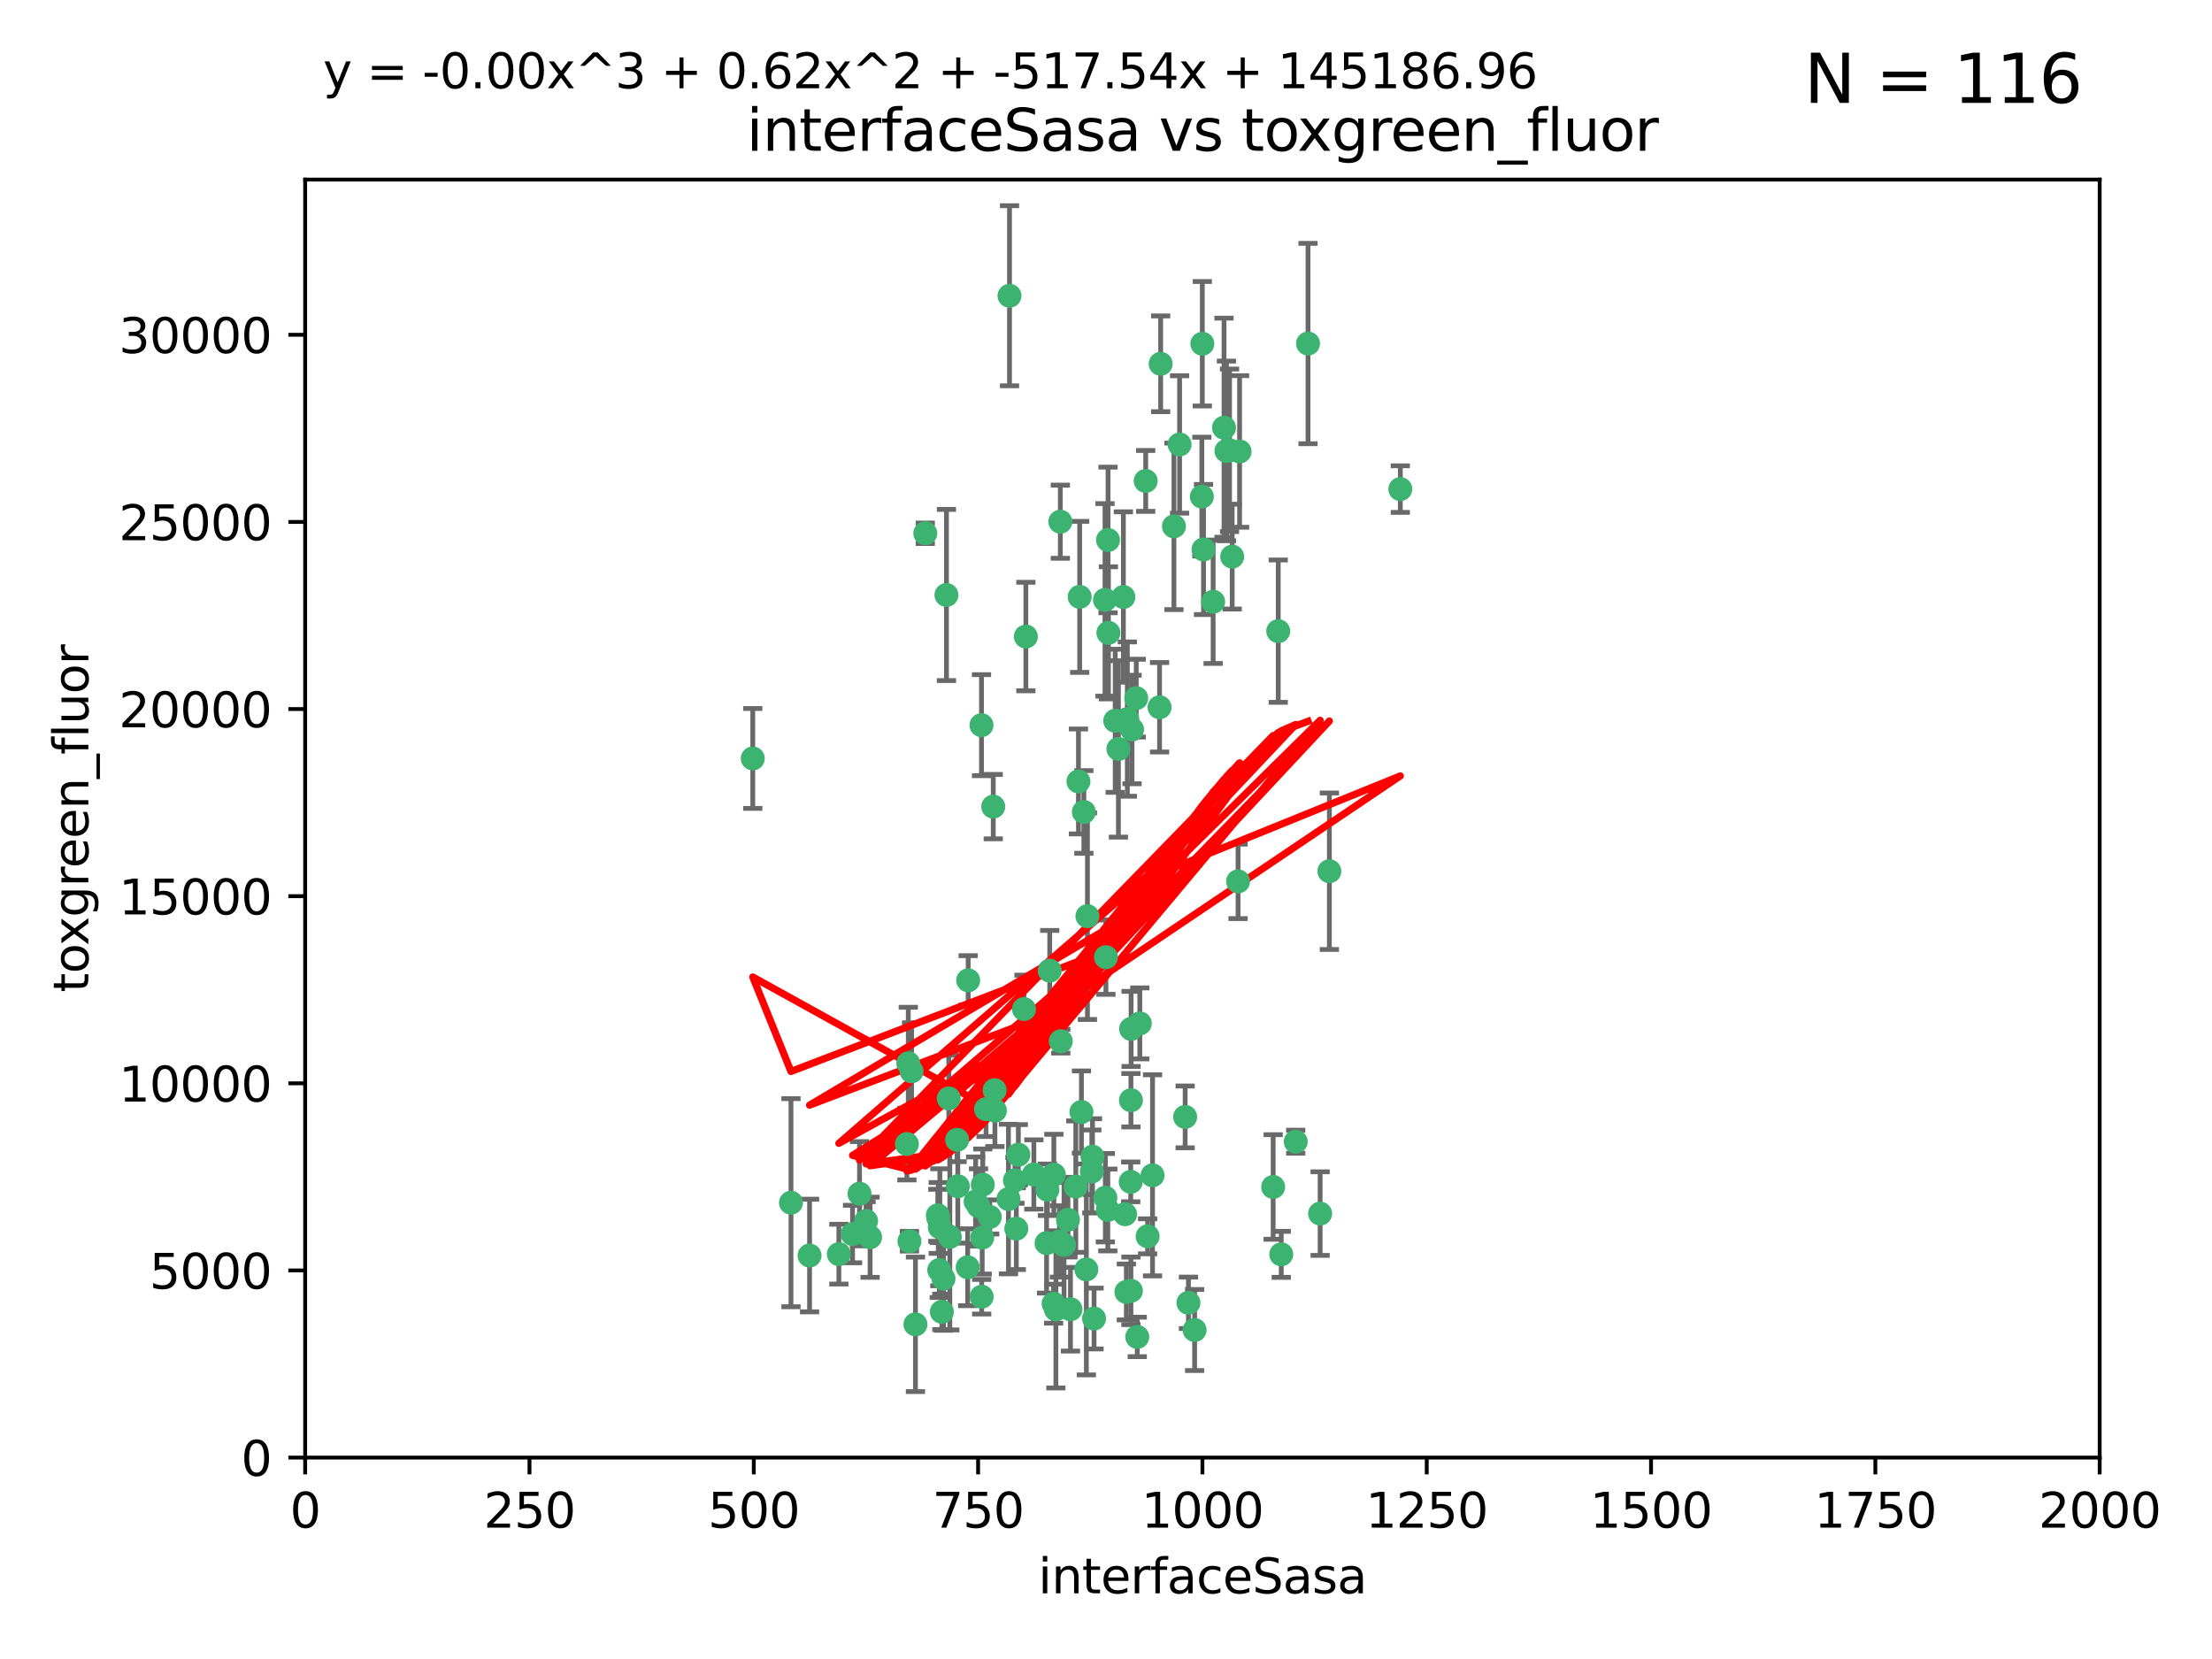 <?xml version="1.0" encoding="utf-8" standalone="no"?>
<!DOCTYPE svg PUBLIC "-//W3C//DTD SVG 1.1//EN"
  "http://www.w3.org/Graphics/SVG/1.1/DTD/svg11.dtd">
<svg xmlns:xlink="http://www.w3.org/1999/xlink" width="460.8pt" height="345.6pt" viewBox="0 0 460.8 345.6" xmlns="http://www.w3.org/2000/svg" version="1.1">
 <defs>
  <style type="text/css">*{stroke-linejoin: round; stroke-linecap: butt}</style>
 </defs>
 <g id="figure_1">
  <g id="patch_1">
   <path d="M 0 345.6 
L 460.8 345.6 
L 460.8 0 
L 0 0 
z
" style="fill: #ffffff"/>
  </g>
  <g id="axes_1">
   <g id="patch_2">
    <path d="M 63.571 303.64 
L 437.4 303.64 
L 437.4 37.411 
L 63.571 37.411 
z
" style="fill: #ffffff"/>
   </g>
   <g id="PathCollection_1">
    <defs>
     <path id="m7e284018c7" d="M 0 1.118 
C 0.297 1.118 0.581 1 0.791 0.791 
C 1 0.581 1.118 0.297 1.118 0 
C 1.118 -0.297 1 -0.581 0.791 -0.791 
C 0.581 -1 0.297 -1.118 0 -1.118 
C -0.297 -1.118 -0.581 -1 -0.791 -0.791 
C -1 -0.581 -1.118 -0.297 -1.118 0 
C -1.118 0.297 -1 0.581 -0.791 0.791 
C -0.581 1 -0.297 1.118 0 1.118 
z
" style="stroke: #3cb371"/>
    </defs>
    <g clip-path="url(#pf2155684eb)">
     <use xlink:href="#m7e284018c7" x="272.484" y="71.562" style="fill: #3cb371; stroke: #3cb371"/>
     <use xlink:href="#m7e284018c7" x="266.28" y="131.48" style="fill: #3cb371; stroke: #3cb371"/>
     <use xlink:href="#m7e284018c7" x="250.716" y="114.467" style="fill: #3cb371; stroke: #3cb371"/>
     <use xlink:href="#m7e284018c7" x="254.987" y="89.097" style="fill: #3cb371; stroke: #3cb371"/>
     <use xlink:href="#m7e284018c7" x="220.886" y="108.676" style="fill: #3cb371; stroke: #3cb371"/>
     <use xlink:href="#m7e284018c7" x="174.75" y="261.259" style="fill: #3cb371; stroke: #3cb371"/>
     <use xlink:href="#m7e284018c7" x="241.787" y="75.786" style="fill: #3cb371; stroke: #3cb371"/>
     <use xlink:href="#m7e284018c7" x="252.721" y="125.356" style="fill: #3cb371; stroke: #3cb371"/>
     <use xlink:href="#m7e284018c7" x="258.229" y="94.046" style="fill: #3cb371; stroke: #3cb371"/>
     <use xlink:href="#m7e284018c7" x="232.987" y="156.019" style="fill: #3cb371; stroke: #3cb371"/>
     <use xlink:href="#m7e284018c7" x="241.557" y="147.335" style="fill: #3cb371; stroke: #3cb371"/>
     <use xlink:href="#m7e284018c7" x="230.194" y="124.965" style="fill: #3cb371; stroke: #3cb371"/>
     <use xlink:href="#m7e284018c7" x="255.489" y="93.933" style="fill: #3cb371; stroke: #3cb371"/>
     <use xlink:href="#m7e284018c7" x="256.689" y="115.953" style="fill: #3cb371; stroke: #3cb371"/>
     <use xlink:href="#m7e284018c7" x="244.553" y="109.646" style="fill: #3cb371; stroke: #3cb371"/>
     <use xlink:href="#m7e284018c7" x="250.368" y="103.453" style="fill: #3cb371; stroke: #3cb371"/>
     <use xlink:href="#m7e284018c7" x="232.318" y="150.153" style="fill: #3cb371; stroke: #3cb371"/>
     <use xlink:href="#m7e284018c7" x="256.134" y="93.812" style="fill: #3cb371; stroke: #3cb371"/>
     <use xlink:href="#m7e284018c7" x="234.02" y="124.367" style="fill: #3cb371; stroke: #3cb371"/>
     <use xlink:href="#m7e284018c7" x="238.669" y="100.184" style="fill: #3cb371; stroke: #3cb371"/>
     <use xlink:href="#m7e284018c7" x="245.731" y="92.588" style="fill: #3cb371; stroke: #3cb371"/>
     <use xlink:href="#m7e284018c7" x="266.908" y="261.303" style="fill: #3cb371; stroke: #3cb371"/>
     <use xlink:href="#m7e284018c7" x="269.927" y="237.833" style="fill: #3cb371; stroke: #3cb371"/>
     <use xlink:href="#m7e284018c7" x="240.095" y="244.844" style="fill: #3cb371; stroke: #3cb371"/>
     <use xlink:href="#m7e284018c7" x="291.711" y="101.886" style="fill: #3cb371; stroke: #3cb371"/>
     <use xlink:href="#m7e284018c7" x="224.916" y="124.337" style="fill: #3cb371; stroke: #3cb371"/>
     <use xlink:href="#m7e284018c7" x="250.465" y="71.61" style="fill: #3cb371; stroke: #3cb371"/>
     <use xlink:href="#m7e284018c7" x="204.462" y="151.067" style="fill: #3cb371; stroke: #3cb371"/>
     <use xlink:href="#m7e284018c7" x="218.677" y="202.203" style="fill: #3cb371; stroke: #3cb371"/>
     <use xlink:href="#m7e284018c7" x="201.688" y="204.22" style="fill: #3cb371; stroke: #3cb371"/>
     <use xlink:href="#m7e284018c7" x="204.731" y="246.787" style="fill: #3cb371; stroke: #3cb371"/>
     <use xlink:href="#m7e284018c7" x="192.753" y="111.087" style="fill: #3cb371; stroke: #3cb371"/>
     <use xlink:href="#m7e284018c7" x="230.822" y="112.487" style="fill: #3cb371; stroke: #3cb371"/>
     <use xlink:href="#m7e284018c7" x="210.301" y="61.614" style="fill: #3cb371; stroke: #3cb371"/>
     <use xlink:href="#m7e284018c7" x="224.662" y="162.792" style="fill: #3cb371; stroke: #3cb371"/>
     <use xlink:href="#m7e284018c7" x="204.503" y="270.13" style="fill: #3cb371; stroke: #3cb371"/>
     <use xlink:href="#m7e284018c7" x="275.007" y="252.814" style="fill: #3cb371; stroke: #3cb371"/>
     <use xlink:href="#m7e284018c7" x="236.699" y="145.439" style="fill: #3cb371; stroke: #3cb371"/>
     <use xlink:href="#m7e284018c7" x="219.534" y="244.691" style="fill: #3cb371; stroke: #3cb371"/>
     <use xlink:href="#m7e284018c7" x="265.222" y="247.267" style="fill: #3cb371; stroke: #3cb371"/>
     <use xlink:href="#m7e284018c7" x="179.053" y="248.674" style="fill: #3cb371; stroke: #3cb371"/>
     <use xlink:href="#m7e284018c7" x="230.901" y="131.829" style="fill: #3cb371; stroke: #3cb371"/>
     <use xlink:href="#m7e284018c7" x="234.375" y="252.941" style="fill: #3cb371; stroke: #3cb371"/>
     <use xlink:href="#m7e284018c7" x="221.654" y="259.35" style="fill: #3cb371; stroke: #3cb371"/>
     <use xlink:href="#m7e284018c7" x="212.14" y="240.543" style="fill: #3cb371; stroke: #3cb371"/>
     <use xlink:href="#m7e284018c7" x="239.071" y="257.545" style="fill: #3cb371; stroke: #3cb371"/>
     <use xlink:href="#m7e284018c7" x="213.706" y="132.603" style="fill: #3cb371; stroke: #3cb371"/>
     <use xlink:href="#m7e284018c7" x="195.666" y="264.57" style="fill: #3cb371; stroke: #3cb371"/>
     <use xlink:href="#m7e284018c7" x="206.91" y="168.036" style="fill: #3cb371; stroke: #3cb371"/>
     <use xlink:href="#m7e284018c7" x="235.596" y="229.198" style="fill: #3cb371; stroke: #3cb371"/>
     <use xlink:href="#m7e284018c7" x="195.372" y="253.17" style="fill: #3cb371; stroke: #3cb371"/>
     <use xlink:href="#m7e284018c7" x="247.573" y="271.4" style="fill: #3cb371; stroke: #3cb371"/>
     <use xlink:href="#m7e284018c7" x="226.534" y="190.856" style="fill: #3cb371; stroke: #3cb371"/>
     <use xlink:href="#m7e284018c7" x="230.779" y="252.059" style="fill: #3cb371; stroke: #3cb371"/>
     <use xlink:href="#m7e284018c7" x="210.08" y="249.781" style="fill: #3cb371; stroke: #3cb371"/>
     <use xlink:href="#m7e284018c7" x="224.106" y="247.195" style="fill: #3cb371; stroke: #3cb371"/>
     <use xlink:href="#m7e284018c7" x="235.59" y="268.906" style="fill: #3cb371; stroke: #3cb371"/>
     <use xlink:href="#m7e284018c7" x="220.703" y="258.613" style="fill: #3cb371; stroke: #3cb371"/>
     <use xlink:href="#m7e284018c7" x="201.587" y="263.993" style="fill: #3cb371; stroke: #3cb371"/>
     <use xlink:href="#m7e284018c7" x="211.714" y="255.952" style="fill: #3cb371; stroke: #3cb371"/>
     <use xlink:href="#m7e284018c7" x="236.912" y="278.508" style="fill: #3cb371; stroke: #3cb371"/>
     <use xlink:href="#m7e284018c7" x="203.841" y="251.277" style="fill: #3cb371; stroke: #3cb371"/>
     <use xlink:href="#m7e284018c7" x="219.488" y="271.584" style="fill: #3cb371; stroke: #3cb371"/>
     <use xlink:href="#m7e284018c7" x="196.206" y="273.278" style="fill: #3cb371; stroke: #3cb371"/>
     <use xlink:href="#m7e284018c7" x="189.211" y="221.508" style="fill: #3cb371; stroke: #3cb371"/>
     <use xlink:href="#m7e284018c7" x="226.308" y="264.442" style="fill: #3cb371; stroke: #3cb371"/>
     <use xlink:href="#m7e284018c7" x="188.922" y="238.323" style="fill: #3cb371; stroke: #3cb371"/>
     <use xlink:href="#m7e284018c7" x="203.241" y="250.302" style="fill: #3cb371; stroke: #3cb371"/>
     <use xlink:href="#m7e284018c7" x="199.379" y="237.447" style="fill: #3cb371; stroke: #3cb371"/>
     <use xlink:href="#m7e284018c7" x="237.446" y="213.194" style="fill: #3cb371; stroke: #3cb371"/>
     <use xlink:href="#m7e284018c7" x="215.37" y="244.666" style="fill: #3cb371; stroke: #3cb371"/>
     <use xlink:href="#m7e284018c7" x="196.546" y="266.371" style="fill: #3cb371; stroke: #3cb371"/>
     <use xlink:href="#m7e284018c7" x="207.258" y="231.362" style="fill: #3cb371; stroke: #3cb371"/>
     <use xlink:href="#m7e284018c7" x="195.462" y="253.724" style="fill: #3cb371; stroke: #3cb371"/>
     <use xlink:href="#m7e284018c7" x="206.181" y="253.509" style="fill: #3cb371; stroke: #3cb371"/>
     <use xlink:href="#m7e284018c7" x="248.859" y="277.063" style="fill: #3cb371; stroke: #3cb371"/>
     <use xlink:href="#m7e284018c7" x="227.45" y="244.037" style="fill: #3cb371; stroke: #3cb371"/>
     <use xlink:href="#m7e284018c7" x="220.981" y="216.908" style="fill: #3cb371; stroke: #3cb371"/>
     <use xlink:href="#m7e284018c7" x="195.787" y="255.666" style="fill: #3cb371; stroke: #3cb371"/>
     <use xlink:href="#m7e284018c7" x="213.318" y="210.208" style="fill: #3cb371; stroke: #3cb371"/>
     <use xlink:href="#m7e284018c7" x="222.475" y="254.087" style="fill: #3cb371; stroke: #3cb371"/>
     <use xlink:href="#m7e284018c7" x="235.826" y="151.97" style="fill: #3cb371; stroke: #3cb371"/>
     <use xlink:href="#m7e284018c7" x="230.385" y="199.394" style="fill: #3cb371; stroke: #3cb371"/>
     <use xlink:href="#m7e284018c7" x="276.932" y="181.494" style="fill: #3cb371; stroke: #3cb371"/>
     <use xlink:href="#m7e284018c7" x="189.452" y="258.565" style="fill: #3cb371; stroke: #3cb371"/>
     <use xlink:href="#m7e284018c7" x="246.891" y="232.67" style="fill: #3cb371; stroke: #3cb371"/>
     <use xlink:href="#m7e284018c7" x="204.611" y="257.812" style="fill: #3cb371; stroke: #3cb371"/>
     <use xlink:href="#m7e284018c7" x="257.91" y="183.606" style="fill: #3cb371; stroke: #3cb371"/>
     <use xlink:href="#m7e284018c7" x="218.192" y="247.85" style="fill: #3cb371; stroke: #3cb371"/>
     <use xlink:href="#m7e284018c7" x="219.963" y="272.768" style="fill: #3cb371; stroke: #3cb371"/>
     <use xlink:href="#m7e284018c7" x="177.602" y="257.076" style="fill: #3cb371; stroke: #3cb371"/>
     <use xlink:href="#m7e284018c7" x="189.899" y="223.176" style="fill: #3cb371; stroke: #3cb371"/>
     <use xlink:href="#m7e284018c7" x="227.589" y="240.958" style="fill: #3cb371; stroke: #3cb371"/>
     <use xlink:href="#m7e284018c7" x="227.91" y="274.674" style="fill: #3cb371; stroke: #3cb371"/>
     <use xlink:href="#m7e284018c7" x="180.421" y="254.362" style="fill: #3cb371; stroke: #3cb371"/>
     <use xlink:href="#m7e284018c7" x="197.864" y="257.661" style="fill: #3cb371; stroke: #3cb371"/>
     <use xlink:href="#m7e284018c7" x="205.407" y="231.059" style="fill: #3cb371; stroke: #3cb371"/>
     <use xlink:href="#m7e284018c7" x="190.705" y="275.887" style="fill: #3cb371; stroke: #3cb371"/>
     <use xlink:href="#m7e284018c7" x="235.63" y="214.339" style="fill: #3cb371; stroke: #3cb371"/>
     <use xlink:href="#m7e284018c7" x="234.846" y="149.795" style="fill: #3cb371; stroke: #3cb371"/>
     <use xlink:href="#m7e284018c7" x="234.641" y="269.137" style="fill: #3cb371; stroke: #3cb371"/>
     <use xlink:href="#m7e284018c7" x="168.647" y="261.551" style="fill: #3cb371; stroke: #3cb371"/>
     <use xlink:href="#m7e284018c7" x="223" y="272.741" style="fill: #3cb371; stroke: #3cb371"/>
     <use xlink:href="#m7e284018c7" x="197.163" y="123.943" style="fill: #3cb371; stroke: #3cb371"/>
     <use xlink:href="#m7e284018c7" x="181.256" y="257.738" style="fill: #3cb371; stroke: #3cb371"/>
     <use xlink:href="#m7e284018c7" x="225.284" y="231.646" style="fill: #3cb371; stroke: #3cb371"/>
     <use xlink:href="#m7e284018c7" x="218.019" y="258.966" style="fill: #3cb371; stroke: #3cb371"/>
     <use xlink:href="#m7e284018c7" x="225.785" y="169.147" style="fill: #3cb371; stroke: #3cb371"/>
     <use xlink:href="#m7e284018c7" x="211.432" y="245.892" style="fill: #3cb371; stroke: #3cb371"/>
     <use xlink:href="#m7e284018c7" x="199.529" y="247.114" style="fill: #3cb371; stroke: #3cb371"/>
     <use xlink:href="#m7e284018c7" x="235.549" y="246.204" style="fill: #3cb371; stroke: #3cb371"/>
     <use xlink:href="#m7e284018c7" x="197.651" y="228.828" style="fill: #3cb371; stroke: #3cb371"/>
     <use xlink:href="#m7e284018c7" x="207.202" y="227.107" style="fill: #3cb371; stroke: #3cb371"/>
     <use xlink:href="#m7e284018c7" x="156.817" y="157.999" style="fill: #3cb371; stroke: #3cb371"/>
     <use xlink:href="#m7e284018c7" x="164.776" y="250.544" style="fill: #3cb371; stroke: #3cb371"/>
     <use xlink:href="#m7e284018c7" x="230.263" y="249.505" style="fill: #3cb371; stroke: #3cb371"/>
    </g>
   </g>
   <g id="matplotlib.axis_1">
    <g id="xtick_1">
     <g id="line2d_1">
      <defs>
       <path id="m45ba4ffdf5" d="M 0 0 
L 0 3.5 
" style="stroke: #000000; stroke-width: 0.8"/>
      </defs>
      <g>
       <use xlink:href="#m45ba4ffdf5" x="63.571" y="303.64" style="stroke: #000000; stroke-width: 0.8"/>
      </g>
     </g>
     <g id="text_1">
      <!-- 0 -->
      <g transform="translate(60.39 318.238)scale(0.1 -0.1)">
       <defs>
        <path id="DejaVuSans-30" d="M 2034 4250 
Q 1547 4250 1301 3770 
Q 1056 3291 1056 2328 
Q 1056 1369 1301 889 
Q 1547 409 2034 409 
Q 2525 409 2770 889 
Q 3016 1369 3016 2328 
Q 3016 3291 2770 3770 
Q 2525 4250 2034 4250 
z
M 2034 4750 
Q 2819 4750 3233 4129 
Q 3647 3509 3647 2328 
Q 3647 1150 3233 529 
Q 2819 -91 2034 -91 
Q 1250 -91 836 529 
Q 422 1150 422 2328 
Q 422 3509 836 4129 
Q 1250 4750 2034 4750 
z
" transform="scale(0.016)"/>
       </defs>
       <use xlink:href="#DejaVuSans-30"/>
      </g>
     </g>
    </g>
    <g id="xtick_2">
     <g id="line2d_2">
      <g>
       <use xlink:href="#m45ba4ffdf5" x="110.3" y="303.64" style="stroke: #000000; stroke-width: 0.8"/>
      </g>
     </g>
     <g id="text_2">
      <!-- 250 -->
      <g transform="translate(100.756 318.238)scale(0.1 -0.1)">
       <defs>
        <path id="DejaVuSans-32" d="M 1228 531 
L 3431 531 
L 3431 0 
L 469 0 
L 469 531 
Q 828 903 1448 1529 
Q 2069 2156 2228 2338 
Q 2531 2678 2651 2914 
Q 2772 3150 2772 3378 
Q 2772 3750 2511 3984 
Q 2250 4219 1831 4219 
Q 1534 4219 1204 4116 
Q 875 4013 500 3803 
L 500 4441 
Q 881 4594 1212 4672 
Q 1544 4750 1819 4750 
Q 2544 4750 2975 4387 
Q 3406 4025 3406 3419 
Q 3406 3131 3298 2873 
Q 3191 2616 2906 2266 
Q 2828 2175 2409 1742 
Q 1991 1309 1228 531 
z
" transform="scale(0.016)"/>
        <path id="DejaVuSans-35" d="M 691 4666 
L 3169 4666 
L 3169 4134 
L 1269 4134 
L 1269 2991 
Q 1406 3038 1543 3061 
Q 1681 3084 1819 3084 
Q 2600 3084 3056 2656 
Q 3513 2228 3513 1497 
Q 3513 744 3044 326 
Q 2575 -91 1722 -91 
Q 1428 -91 1123 -41 
Q 819 9 494 109 
L 494 744 
Q 775 591 1075 516 
Q 1375 441 1709 441 
Q 2250 441 2565 725 
Q 2881 1009 2881 1497 
Q 2881 1984 2565 2268 
Q 2250 2553 1709 2553 
Q 1456 2553 1204 2497 
Q 953 2441 691 2322 
L 691 4666 
z
" transform="scale(0.016)"/>
       </defs>
       <use xlink:href="#DejaVuSans-32"/>
       <use xlink:href="#DejaVuSans-35" x="63.623"/>
       <use xlink:href="#DejaVuSans-30" x="127.246"/>
      </g>
     </g>
    </g>
    <g id="xtick_3">
     <g id="line2d_3">
      <g>
       <use xlink:href="#m45ba4ffdf5" x="157.028" y="303.64" style="stroke: #000000; stroke-width: 0.8"/>
      </g>
     </g>
     <g id="text_3">
      <!-- 500 -->
      <g transform="translate(147.485 318.238)scale(0.1 -0.1)">
       <use xlink:href="#DejaVuSans-35"/>
       <use xlink:href="#DejaVuSans-30" x="63.623"/>
       <use xlink:href="#DejaVuSans-30" x="127.246"/>
      </g>
     </g>
    </g>
    <g id="xtick_4">
     <g id="line2d_4">
      <g>
       <use xlink:href="#m45ba4ffdf5" x="203.757" y="303.64" style="stroke: #000000; stroke-width: 0.8"/>
      </g>
     </g>
     <g id="text_4">
      <!-- 750 -->
      <g transform="translate(194.213 318.238)scale(0.1 -0.1)">
       <defs>
        <path id="DejaVuSans-37" d="M 525 4666 
L 3525 4666 
L 3525 4397 
L 1831 0 
L 1172 0 
L 2766 4134 
L 525 4134 
L 525 4666 
z
" transform="scale(0.016)"/>
       </defs>
       <use xlink:href="#DejaVuSans-37"/>
       <use xlink:href="#DejaVuSans-35" x="63.623"/>
       <use xlink:href="#DejaVuSans-30" x="127.246"/>
      </g>
     </g>
    </g>
    <g id="xtick_5">
     <g id="line2d_5">
      <g>
       <use xlink:href="#m45ba4ffdf5" x="250.486" y="303.64" style="stroke: #000000; stroke-width: 0.8"/>
      </g>
     </g>
     <g id="text_5">
      <!-- 1000 -->
      <g transform="translate(237.761 318.238)scale(0.1 -0.1)">
       <defs>
        <path id="DejaVuSans-31" d="M 794 531 
L 1825 531 
L 1825 4091 
L 703 3866 
L 703 4441 
L 1819 4666 
L 2450 4666 
L 2450 531 
L 3481 531 
L 3481 0 
L 794 0 
L 794 531 
z
" transform="scale(0.016)"/>
       </defs>
       <use xlink:href="#DejaVuSans-31"/>
       <use xlink:href="#DejaVuSans-30" x="63.623"/>
       <use xlink:href="#DejaVuSans-30" x="127.246"/>
       <use xlink:href="#DejaVuSans-30" x="190.869"/>
      </g>
     </g>
    </g>
    <g id="xtick_6">
     <g id="line2d_6">
      <g>
       <use xlink:href="#m45ba4ffdf5" x="297.214" y="303.64" style="stroke: #000000; stroke-width: 0.8"/>
      </g>
     </g>
     <g id="text_6">
      <!-- 1250 -->
      <g transform="translate(284.489 318.238)scale(0.1 -0.1)">
       <use xlink:href="#DejaVuSans-31"/>
       <use xlink:href="#DejaVuSans-32" x="63.623"/>
       <use xlink:href="#DejaVuSans-35" x="127.246"/>
       <use xlink:href="#DejaVuSans-30" x="190.869"/>
      </g>
     </g>
    </g>
    <g id="xtick_7">
     <g id="line2d_7">
      <g>
       <use xlink:href="#m45ba4ffdf5" x="343.943" y="303.64" style="stroke: #000000; stroke-width: 0.8"/>
      </g>
     </g>
     <g id="text_7">
      <!-- 1500 -->
      <g transform="translate(331.218 318.238)scale(0.1 -0.1)">
       <use xlink:href="#DejaVuSans-31"/>
       <use xlink:href="#DejaVuSans-35" x="63.623"/>
       <use xlink:href="#DejaVuSans-30" x="127.246"/>
       <use xlink:href="#DejaVuSans-30" x="190.869"/>
      </g>
     </g>
    </g>
    <g id="xtick_8">
     <g id="line2d_8">
      <g>
       <use xlink:href="#m45ba4ffdf5" x="390.671" y="303.64" style="stroke: #000000; stroke-width: 0.8"/>
      </g>
     </g>
     <g id="text_8">
      <!-- 1750 -->
      <g transform="translate(377.946 318.238)scale(0.1 -0.1)">
       <use xlink:href="#DejaVuSans-31"/>
       <use xlink:href="#DejaVuSans-37" x="63.623"/>
       <use xlink:href="#DejaVuSans-35" x="127.246"/>
       <use xlink:href="#DejaVuSans-30" x="190.869"/>
      </g>
     </g>
    </g>
    <g id="xtick_9">
     <g id="line2d_9">
      <g>
       <use xlink:href="#m45ba4ffdf5" x="437.4" y="303.64" style="stroke: #000000; stroke-width: 0.8"/>
      </g>
     </g>
     <g id="text_9">
      <!-- 2000 -->
      <g transform="translate(424.675 318.238)scale(0.1 -0.1)">
       <use xlink:href="#DejaVuSans-32"/>
       <use xlink:href="#DejaVuSans-30" x="63.623"/>
       <use xlink:href="#DejaVuSans-30" x="127.246"/>
       <use xlink:href="#DejaVuSans-30" x="190.869"/>
      </g>
     </g>
    </g>
    <g id="text_10">
     <!-- interfaceSasa -->
     <g transform="translate(216.279 331.917)scale(0.1 -0.1)">
      <defs>
       <path id="DejaVuSans-69" d="M 603 3500 
L 1178 3500 
L 1178 0 
L 603 0 
L 603 3500 
z
M 603 4863 
L 1178 4863 
L 1178 4134 
L 603 4134 
L 603 4863 
z
" transform="scale(0.016)"/>
       <path id="DejaVuSans-6e" d="M 3513 2113 
L 3513 0 
L 2938 0 
L 2938 2094 
Q 2938 2591 2744 2837 
Q 2550 3084 2163 3084 
Q 1697 3084 1428 2787 
Q 1159 2491 1159 1978 
L 1159 0 
L 581 0 
L 581 3500 
L 1159 3500 
L 1159 2956 
Q 1366 3272 1645 3428 
Q 1925 3584 2291 3584 
Q 2894 3584 3203 3211 
Q 3513 2838 3513 2113 
z
" transform="scale(0.016)"/>
       <path id="DejaVuSans-74" d="M 1172 4494 
L 1172 3500 
L 2356 3500 
L 2356 3053 
L 1172 3053 
L 1172 1153 
Q 1172 725 1289 603 
Q 1406 481 1766 481 
L 2356 481 
L 2356 0 
L 1766 0 
Q 1100 0 847 248 
Q 594 497 594 1153 
L 594 3053 
L 172 3053 
L 172 3500 
L 594 3500 
L 594 4494 
L 1172 4494 
z
" transform="scale(0.016)"/>
       <path id="DejaVuSans-65" d="M 3597 1894 
L 3597 1613 
L 953 1613 
Q 991 1019 1311 708 
Q 1631 397 2203 397 
Q 2534 397 2845 478 
Q 3156 559 3463 722 
L 3463 178 
Q 3153 47 2828 -22 
Q 2503 -91 2169 -91 
Q 1331 -91 842 396 
Q 353 884 353 1716 
Q 353 2575 817 3079 
Q 1281 3584 2069 3584 
Q 2775 3584 3186 3129 
Q 3597 2675 3597 1894 
z
M 3022 2063 
Q 3016 2534 2758 2815 
Q 2500 3097 2075 3097 
Q 1594 3097 1305 2825 
Q 1016 2553 972 2059 
L 3022 2063 
z
" transform="scale(0.016)"/>
       <path id="DejaVuSans-72" d="M 2631 2963 
Q 2534 3019 2420 3045 
Q 2306 3072 2169 3072 
Q 1681 3072 1420 2755 
Q 1159 2438 1159 1844 
L 1159 0 
L 581 0 
L 581 3500 
L 1159 3500 
L 1159 2956 
Q 1341 3275 1631 3429 
Q 1922 3584 2338 3584 
Q 2397 3584 2469 3576 
Q 2541 3569 2628 3553 
L 2631 2963 
z
" transform="scale(0.016)"/>
       <path id="DejaVuSans-66" d="M 2375 4863 
L 2375 4384 
L 1825 4384 
Q 1516 4384 1395 4259 
Q 1275 4134 1275 3809 
L 1275 3500 
L 2222 3500 
L 2222 3053 
L 1275 3053 
L 1275 0 
L 697 0 
L 697 3053 
L 147 3053 
L 147 3500 
L 697 3500 
L 697 3744 
Q 697 4328 969 4595 
Q 1241 4863 1831 4863 
L 2375 4863 
z
" transform="scale(0.016)"/>
       <path id="DejaVuSans-61" d="M 2194 1759 
Q 1497 1759 1228 1600 
Q 959 1441 959 1056 
Q 959 750 1161 570 
Q 1363 391 1709 391 
Q 2188 391 2477 730 
Q 2766 1069 2766 1631 
L 2766 1759 
L 2194 1759 
z
M 3341 1997 
L 3341 0 
L 2766 0 
L 2766 531 
Q 2569 213 2275 61 
Q 1981 -91 1556 -91 
Q 1019 -91 701 211 
Q 384 513 384 1019 
Q 384 1609 779 1909 
Q 1175 2209 1959 2209 
L 2766 2209 
L 2766 2266 
Q 2766 2663 2505 2880 
Q 2244 3097 1772 3097 
Q 1472 3097 1187 3025 
Q 903 2953 641 2809 
L 641 3341 
Q 956 3463 1253 3523 
Q 1550 3584 1831 3584 
Q 2591 3584 2966 3190 
Q 3341 2797 3341 1997 
z
" transform="scale(0.016)"/>
       <path id="DejaVuSans-63" d="M 3122 3366 
L 3122 2828 
Q 2878 2963 2633 3030 
Q 2388 3097 2138 3097 
Q 1578 3097 1268 2742 
Q 959 2388 959 1747 
Q 959 1106 1268 751 
Q 1578 397 2138 397 
Q 2388 397 2633 464 
Q 2878 531 3122 666 
L 3122 134 
Q 2881 22 2623 -34 
Q 2366 -91 2075 -91 
Q 1284 -91 818 406 
Q 353 903 353 1747 
Q 353 2603 823 3093 
Q 1294 3584 2113 3584 
Q 2378 3584 2631 3529 
Q 2884 3475 3122 3366 
z
" transform="scale(0.016)"/>
       <path id="DejaVuSans-53" d="M 3425 4513 
L 3425 3897 
Q 3066 4069 2747 4153 
Q 2428 4238 2131 4238 
Q 1616 4238 1336 4038 
Q 1056 3838 1056 3469 
Q 1056 3159 1242 3001 
Q 1428 2844 1947 2747 
L 2328 2669 
Q 3034 2534 3370 2195 
Q 3706 1856 3706 1288 
Q 3706 609 3251 259 
Q 2797 -91 1919 -91 
Q 1588 -91 1214 -16 
Q 841 59 441 206 
L 441 856 
Q 825 641 1194 531 
Q 1563 422 1919 422 
Q 2459 422 2753 634 
Q 3047 847 3047 1241 
Q 3047 1584 2836 1778 
Q 2625 1972 2144 2069 
L 1759 2144 
Q 1053 2284 737 2584 
Q 422 2884 422 3419 
Q 422 4038 858 4394 
Q 1294 4750 2059 4750 
Q 2388 4750 2728 4690 
Q 3069 4631 3425 4513 
z
" transform="scale(0.016)"/>
       <path id="DejaVuSans-73" d="M 2834 3397 
L 2834 2853 
Q 2591 2978 2328 3040 
Q 2066 3103 1784 3103 
Q 1356 3103 1142 2972 
Q 928 2841 928 2578 
Q 928 2378 1081 2264 
Q 1234 2150 1697 2047 
L 1894 2003 
Q 2506 1872 2764 1633 
Q 3022 1394 3022 966 
Q 3022 478 2636 193 
Q 2250 -91 1575 -91 
Q 1294 -91 989 -36 
Q 684 19 347 128 
L 347 722 
Q 666 556 975 473 
Q 1284 391 1588 391 
Q 1994 391 2212 530 
Q 2431 669 2431 922 
Q 2431 1156 2273 1281 
Q 2116 1406 1581 1522 
L 1381 1569 
Q 847 1681 609 1914 
Q 372 2147 372 2553 
Q 372 3047 722 3315 
Q 1072 3584 1716 3584 
Q 2034 3584 2315 3537 
Q 2597 3491 2834 3397 
z
" transform="scale(0.016)"/>
      </defs>
      <use xlink:href="#DejaVuSans-69"/>
      <use xlink:href="#DejaVuSans-6e" x="27.783"/>
      <use xlink:href="#DejaVuSans-74" x="91.162"/>
      <use xlink:href="#DejaVuSans-65" x="130.371"/>
      <use xlink:href="#DejaVuSans-72" x="191.895"/>
      <use xlink:href="#DejaVuSans-66" x="233.008"/>
      <use xlink:href="#DejaVuSans-61" x="268.213"/>
      <use xlink:href="#DejaVuSans-63" x="329.492"/>
      <use xlink:href="#DejaVuSans-65" x="384.473"/>
      <use xlink:href="#DejaVuSans-53" x="445.996"/>
      <use xlink:href="#DejaVuSans-61" x="509.473"/>
      <use xlink:href="#DejaVuSans-73" x="570.752"/>
      <use xlink:href="#DejaVuSans-61" x="622.852"/>
     </g>
    </g>
   </g>
   <g id="matplotlib.axis_2">
    <g id="ytick_1">
     <g id="line2d_10">
      <defs>
       <path id="m3cdc2f2b2e" d="M 0 0 
L -3.5 0 
" style="stroke: #000000; stroke-width: 0.8"/>
      </defs>
      <g>
       <use xlink:href="#m3cdc2f2b2e" x="63.571" y="303.64" style="stroke: #000000; stroke-width: 0.8"/>
      </g>
     </g>
     <g id="text_11">
      <!-- 0 -->
      <g transform="translate(50.209 307.439)scale(0.1 -0.1)">
       <use xlink:href="#DejaVuSans-30"/>
      </g>
     </g>
    </g>
    <g id="ytick_2">
     <g id="line2d_11">
      <g>
       <use xlink:href="#m3cdc2f2b2e" x="63.571" y="264.657" style="stroke: #000000; stroke-width: 0.8"/>
      </g>
     </g>
     <g id="text_12">
      <!-- 5000 -->
      <g transform="translate(31.121 268.457)scale(0.1 -0.1)">
       <use xlink:href="#DejaVuSans-35"/>
       <use xlink:href="#DejaVuSans-30" x="63.623"/>
       <use xlink:href="#DejaVuSans-30" x="127.246"/>
       <use xlink:href="#DejaVuSans-30" x="190.869"/>
      </g>
     </g>
    </g>
    <g id="ytick_3">
     <g id="line2d_12">
      <g>
       <use xlink:href="#m3cdc2f2b2e" x="63.571" y="225.675" style="stroke: #000000; stroke-width: 0.8"/>
      </g>
     </g>
     <g id="text_13">
      <!-- 10000 -->
      <g transform="translate(24.759 229.474)scale(0.1 -0.1)">
       <use xlink:href="#DejaVuSans-31"/>
       <use xlink:href="#DejaVuSans-30" x="63.623"/>
       <use xlink:href="#DejaVuSans-30" x="127.246"/>
       <use xlink:href="#DejaVuSans-30" x="190.869"/>
       <use xlink:href="#DejaVuSans-30" x="254.492"/>
      </g>
     </g>
    </g>
    <g id="ytick_4">
     <g id="line2d_13">
      <g>
       <use xlink:href="#m3cdc2f2b2e" x="63.571" y="186.692" style="stroke: #000000; stroke-width: 0.8"/>
      </g>
     </g>
     <g id="text_14">
      <!-- 15000 -->
      <g transform="translate(24.759 190.492)scale(0.1 -0.1)">
       <use xlink:href="#DejaVuSans-31"/>
       <use xlink:href="#DejaVuSans-35" x="63.623"/>
       <use xlink:href="#DejaVuSans-30" x="127.246"/>
       <use xlink:href="#DejaVuSans-30" x="190.869"/>
       <use xlink:href="#DejaVuSans-30" x="254.492"/>
      </g>
     </g>
    </g>
    <g id="ytick_5">
     <g id="line2d_14">
      <g>
       <use xlink:href="#m3cdc2f2b2e" x="63.571" y="147.71" style="stroke: #000000; stroke-width: 0.8"/>
      </g>
     </g>
     <g id="text_15">
      <!-- 20000 -->
      <g transform="translate(24.759 151.509)scale(0.1 -0.1)">
       <use xlink:href="#DejaVuSans-32"/>
       <use xlink:href="#DejaVuSans-30" x="63.623"/>
       <use xlink:href="#DejaVuSans-30" x="127.246"/>
       <use xlink:href="#DejaVuSans-30" x="190.869"/>
       <use xlink:href="#DejaVuSans-30" x="254.492"/>
      </g>
     </g>
    </g>
    <g id="ytick_6">
     <g id="line2d_15">
      <g>
       <use xlink:href="#m3cdc2f2b2e" x="63.571" y="108.727" style="stroke: #000000; stroke-width: 0.8"/>
      </g>
     </g>
     <g id="text_16">
      <!-- 25000 -->
      <g transform="translate(24.759 112.527)scale(0.1 -0.1)">
       <use xlink:href="#DejaVuSans-32"/>
       <use xlink:href="#DejaVuSans-35" x="63.623"/>
       <use xlink:href="#DejaVuSans-30" x="127.246"/>
       <use xlink:href="#DejaVuSans-30" x="190.869"/>
       <use xlink:href="#DejaVuSans-30" x="254.492"/>
      </g>
     </g>
    </g>
    <g id="ytick_7">
     <g id="line2d_16">
      <g>
       <use xlink:href="#m3cdc2f2b2e" x="63.571" y="69.745" style="stroke: #000000; stroke-width: 0.8"/>
      </g>
     </g>
     <g id="text_17">
      <!-- 30000 -->
      <g transform="translate(24.759 73.544)scale(0.1 -0.1)">
       <defs>
        <path id="DejaVuSans-33" d="M 2597 2516 
Q 3050 2419 3304 2112 
Q 3559 1806 3559 1356 
Q 3559 666 3084 287 
Q 2609 -91 1734 -91 
Q 1441 -91 1130 -33 
Q 819 25 488 141 
L 488 750 
Q 750 597 1062 519 
Q 1375 441 1716 441 
Q 2309 441 2620 675 
Q 2931 909 2931 1356 
Q 2931 1769 2642 2001 
Q 2353 2234 1838 2234 
L 1294 2234 
L 1294 2753 
L 1863 2753 
Q 2328 2753 2575 2939 
Q 2822 3125 2822 3475 
Q 2822 3834 2567 4026 
Q 2313 4219 1838 4219 
Q 1578 4219 1281 4162 
Q 984 4106 628 3988 
L 628 4550 
Q 988 4650 1302 4700 
Q 1616 4750 1894 4750 
Q 2613 4750 3031 4423 
Q 3450 4097 3450 3541 
Q 3450 3153 3228 2886 
Q 3006 2619 2597 2516 
z
" transform="scale(0.016)"/>
       </defs>
       <use xlink:href="#DejaVuSans-33"/>
       <use xlink:href="#DejaVuSans-30" x="63.623"/>
       <use xlink:href="#DejaVuSans-30" x="127.246"/>
       <use xlink:href="#DejaVuSans-30" x="190.869"/>
       <use xlink:href="#DejaVuSans-30" x="254.492"/>
      </g>
     </g>
    </g>
    <g id="text_18">
     <!-- toxgreen_fluor -->
     <g transform="translate(18.401 206.72)rotate(-90)scale(0.1 -0.1)">
      <defs>
       <path id="DejaVuSans-6f" d="M 1959 3097 
Q 1497 3097 1228 2736 
Q 959 2375 959 1747 
Q 959 1119 1226 758 
Q 1494 397 1959 397 
Q 2419 397 2687 759 
Q 2956 1122 2956 1747 
Q 2956 2369 2687 2733 
Q 2419 3097 1959 3097 
z
M 1959 3584 
Q 2709 3584 3137 3096 
Q 3566 2609 3566 1747 
Q 3566 888 3137 398 
Q 2709 -91 1959 -91 
Q 1206 -91 779 398 
Q 353 888 353 1747 
Q 353 2609 779 3096 
Q 1206 3584 1959 3584 
z
" transform="scale(0.016)"/>
       <path id="DejaVuSans-78" d="M 3513 3500 
L 2247 1797 
L 3578 0 
L 2900 0 
L 1881 1375 
L 863 0 
L 184 0 
L 1544 1831 
L 300 3500 
L 978 3500 
L 1906 2253 
L 2834 3500 
L 3513 3500 
z
" transform="scale(0.016)"/>
       <path id="DejaVuSans-67" d="M 2906 1791 
Q 2906 2416 2648 2759 
Q 2391 3103 1925 3103 
Q 1463 3103 1205 2759 
Q 947 2416 947 1791 
Q 947 1169 1205 825 
Q 1463 481 1925 481 
Q 2391 481 2648 825 
Q 2906 1169 2906 1791 
z
M 3481 434 
Q 3481 -459 3084 -895 
Q 2688 -1331 1869 -1331 
Q 1566 -1331 1297 -1286 
Q 1028 -1241 775 -1147 
L 775 -588 
Q 1028 -725 1275 -790 
Q 1522 -856 1778 -856 
Q 2344 -856 2625 -561 
Q 2906 -266 2906 331 
L 2906 616 
Q 2728 306 2450 153 
Q 2172 0 1784 0 
Q 1141 0 747 490 
Q 353 981 353 1791 
Q 353 2603 747 3093 
Q 1141 3584 1784 3584 
Q 2172 3584 2450 3431 
Q 2728 3278 2906 2969 
L 2906 3500 
L 3481 3500 
L 3481 434 
z
" transform="scale(0.016)"/>
       <path id="DejaVuSans-5f" d="M 3263 -1063 
L 3263 -1509 
L -63 -1509 
L -63 -1063 
L 3263 -1063 
z
" transform="scale(0.016)"/>
       <path id="DejaVuSans-6c" d="M 603 4863 
L 1178 4863 
L 1178 0 
L 603 0 
L 603 4863 
z
" transform="scale(0.016)"/>
       <path id="DejaVuSans-75" d="M 544 1381 
L 544 3500 
L 1119 3500 
L 1119 1403 
Q 1119 906 1312 657 
Q 1506 409 1894 409 
Q 2359 409 2629 706 
Q 2900 1003 2900 1516 
L 2900 3500 
L 3475 3500 
L 3475 0 
L 2900 0 
L 2900 538 
Q 2691 219 2414 64 
Q 2138 -91 1772 -91 
Q 1169 -91 856 284 
Q 544 659 544 1381 
z
M 1991 3584 
L 1991 3584 
z
" transform="scale(0.016)"/>
      </defs>
      <use xlink:href="#DejaVuSans-74"/>
      <use xlink:href="#DejaVuSans-6f" x="39.209"/>
      <use xlink:href="#DejaVuSans-78" x="97.266"/>
      <use xlink:href="#DejaVuSans-67" x="156.445"/>
      <use xlink:href="#DejaVuSans-72" x="219.922"/>
      <use xlink:href="#DejaVuSans-65" x="258.785"/>
      <use xlink:href="#DejaVuSans-65" x="320.309"/>
      <use xlink:href="#DejaVuSans-6e" x="381.832"/>
      <use xlink:href="#DejaVuSans-5f" x="445.211"/>
      <use xlink:href="#DejaVuSans-66" x="495.211"/>
      <use xlink:href="#DejaVuSans-6c" x="530.416"/>
      <use xlink:href="#DejaVuSans-75" x="558.199"/>
      <use xlink:href="#DejaVuSans-6f" x="621.578"/>
      <use xlink:href="#DejaVuSans-72" x="682.76"/>
     </g>
    </g>
   </g>
   <g id="LineCollection_1">
    <path d="M 272.484 92.434 
L 272.484 50.691 
" clip-path="url(#pf2155684eb)" style="fill: none; stroke: #696969"/>
    <path d="M 266.28 146.307 
L 266.28 116.654 
" clip-path="url(#pf2155684eb)" style="fill: none; stroke: #696969"/>
    <path d="M 250.716 128.017 
L 250.716 100.917 
" clip-path="url(#pf2155684eb)" style="fill: none; stroke: #696969"/>
    <path d="M 254.987 111.917 
L 254.987 66.277 
" clip-path="url(#pf2155684eb)" style="fill: none; stroke: #696969"/>
    <path d="M 220.886 116.296 
L 220.886 101.057 
" clip-path="url(#pf2155684eb)" style="fill: none; stroke: #696969"/>
    <path d="M 174.75 267.49 
L 174.75 255.028 
" clip-path="url(#pf2155684eb)" style="fill: none; stroke: #696969"/>
    <path d="M 241.787 85.756 
L 241.787 65.815 
" clip-path="url(#pf2155684eb)" style="fill: none; stroke: #696969"/>
    <path d="M 252.721 138.211 
L 252.721 112.501 
" clip-path="url(#pf2155684eb)" style="fill: none; stroke: #696969"/>
    <path d="M 258.229 109.836 
L 258.229 78.257 
" clip-path="url(#pf2155684eb)" style="fill: none; stroke: #696969"/>
    <path d="M 232.987 174.39 
L 232.987 137.647 
" clip-path="url(#pf2155684eb)" style="fill: none; stroke: #696969"/>
    <path d="M 241.557 156.65 
L 241.557 138.02 
" clip-path="url(#pf2155684eb)" style="fill: none; stroke: #696969"/>
    <path d="M 230.194 145.018 
L 230.194 104.912 
" clip-path="url(#pf2155684eb)" style="fill: none; stroke: #696969"/>
    <path d="M 255.489 112.649 
L 255.489 75.218 
" clip-path="url(#pf2155684eb)" style="fill: none; stroke: #696969"/>
    <path d="M 256.689 126.872 
L 256.689 105.035 
" clip-path="url(#pf2155684eb)" style="fill: none; stroke: #696969"/>
    <path d="M 244.553 126.988 
L 244.553 92.305 
" clip-path="url(#pf2155684eb)" style="fill: none; stroke: #696969"/>
    <path d="M 250.368 115.826 
L 250.368 91.08 
" clip-path="url(#pf2155684eb)" style="fill: none; stroke: #696969"/>
    <path d="M 232.318 165.057 
L 232.318 135.25 
" clip-path="url(#pf2155684eb)" style="fill: none; stroke: #696969"/>
    <path d="M 256.134 110.745 
L 256.134 76.878 
" clip-path="url(#pf2155684eb)" style="fill: none; stroke: #696969"/>
    <path d="M 234.02 142.114 
L 234.02 106.621 
" clip-path="url(#pf2155684eb)" style="fill: none; stroke: #696969"/>
    <path d="M 238.669 106.525 
L 238.669 93.844 
" clip-path="url(#pf2155684eb)" style="fill: none; stroke: #696969"/>
    <path d="M 245.731 106.902 
L 245.731 78.274 
" clip-path="url(#pf2155684eb)" style="fill: none; stroke: #696969"/>
    <path d="M 266.908 266.097 
L 266.908 256.51 
" clip-path="url(#pf2155684eb)" style="fill: none; stroke: #696969"/>
    <path d="M 269.927 240.234 
L 269.927 235.431 
" clip-path="url(#pf2155684eb)" style="fill: none; stroke: #696969"/>
    <path d="M 240.095 265.789 
L 240.095 223.9 
" clip-path="url(#pf2155684eb)" style="fill: none; stroke: #696969"/>
    <path d="M 291.711 106.741 
L 291.711 97.032 
" clip-path="url(#pf2155684eb)" style="fill: none; stroke: #696969"/>
    <path d="M 224.916 140.07 
L 224.916 108.604 
" clip-path="url(#pf2155684eb)" style="fill: none; stroke: #696969"/>
    <path d="M 250.465 84.576 
L 250.465 58.645 
" clip-path="url(#pf2155684eb)" style="fill: none; stroke: #696969"/>
    <path d="M 204.462 161.588 
L 204.462 140.547 
" clip-path="url(#pf2155684eb)" style="fill: none; stroke: #696969"/>
    <path d="M 218.677 210.579 
L 218.677 193.826 
" clip-path="url(#pf2155684eb)" style="fill: none; stroke: #696969"/>
    <path d="M 201.688 209.352 
L 201.688 199.087 
" clip-path="url(#pf2155684eb)" style="fill: none; stroke: #696969"/>
    <path d="M 204.731 254.215 
L 204.731 239.358 
" clip-path="url(#pf2155684eb)" style="fill: none; stroke: #696969"/>
    <path d="M 192.753 113.226 
L 192.753 108.949 
" clip-path="url(#pf2155684eb)" style="fill: none; stroke: #696969"/>
    <path d="M 230.822 127.655 
L 230.822 97.319 
" clip-path="url(#pf2155684eb)" style="fill: none; stroke: #696969"/>
    <path d="M 210.301 80.373 
L 210.301 42.855 
" clip-path="url(#pf2155684eb)" style="fill: none; stroke: #696969"/>
    <path d="M 224.662 173.718 
L 224.662 151.865 
" clip-path="url(#pf2155684eb)" style="fill: none; stroke: #696969"/>
    <path d="M 204.503 273.73 
L 204.503 266.53 
" clip-path="url(#pf2155684eb)" style="fill: none; stroke: #696969"/>
    <path d="M 275.007 261.522 
L 275.007 244.105 
" clip-path="url(#pf2155684eb)" style="fill: none; stroke: #696969"/>
    <path d="M 236.699 153.546 
L 236.699 137.331 
" clip-path="url(#pf2155684eb)" style="fill: none; stroke: #696969"/>
    <path d="M 219.534 253.088 
L 219.534 236.294 
" clip-path="url(#pf2155684eb)" style="fill: none; stroke: #696969"/>
    <path d="M 265.222 258.157 
L 265.222 236.377 
" clip-path="url(#pf2155684eb)" style="fill: none; stroke: #696969"/>
    <path d="M 179.053 259.535 
L 179.053 237.813 
" clip-path="url(#pf2155684eb)" style="fill: none; stroke: #696969"/>
    <path d="M 230.901 145.591 
L 230.901 118.067 
" clip-path="url(#pf2155684eb)" style="fill: none; stroke: #696969"/>
    <path d="M 234.375 253.603 
L 234.375 252.279 
" clip-path="url(#pf2155684eb)" style="fill: none; stroke: #696969"/>
    <path d="M 221.654 273.451 
L 221.654 245.249 
" clip-path="url(#pf2155684eb)" style="fill: none; stroke: #696969"/>
    <path d="M 212.14 246.81 
L 212.14 234.275 
" clip-path="url(#pf2155684eb)" style="fill: none; stroke: #696969"/>
    <path d="M 239.071 261.193 
L 239.071 253.898 
" clip-path="url(#pf2155684eb)" style="fill: none; stroke: #696969"/>
    <path d="M 213.706 143.904 
L 213.706 121.303 
" clip-path="url(#pf2155684eb)" style="fill: none; stroke: #696969"/>
    <path d="M 195.666 270.294 
L 195.666 258.847 
" clip-path="url(#pf2155684eb)" style="fill: none; stroke: #696969"/>
    <path d="M 206.91 174.742 
L 206.91 161.329 
" clip-path="url(#pf2155684eb)" style="fill: none; stroke: #696969"/>
    <path d="M 235.596 234.763 
L 235.596 223.632 
" clip-path="url(#pf2155684eb)" style="fill: none; stroke: #696969"/>
    <path d="M 195.372 258.589 
L 195.372 247.75 
" clip-path="url(#pf2155684eb)" style="fill: none; stroke: #696969"/>
    <path d="M 247.573 276.759 
L 247.573 266.041 
" clip-path="url(#pf2155684eb)" style="fill: none; stroke: #696969"/>
    <path d="M 226.534 212.373 
L 226.534 169.339 
" clip-path="url(#pf2155684eb)" style="fill: none; stroke: #696969"/>
    <path d="M 230.779 260.585 
L 230.779 243.534 
" clip-path="url(#pf2155684eb)" style="fill: none; stroke: #696969"/>
    <path d="M 210.08 265.362 
L 210.08 234.2 
" clip-path="url(#pf2155684eb)" style="fill: none; stroke: #696969"/>
    <path d="M 224.106 260.88 
L 224.106 233.51 
" clip-path="url(#pf2155684eb)" style="fill: none; stroke: #696969"/>
    <path d="M 235.59 275.94 
L 235.59 261.871 
" clip-path="url(#pf2155684eb)" style="fill: none; stroke: #696969"/>
    <path d="M 220.703 266.044 
L 220.703 251.182 
" clip-path="url(#pf2155684eb)" style="fill: none; stroke: #696969"/>
    <path d="M 201.587 272.003 
L 201.587 255.982 
" clip-path="url(#pf2155684eb)" style="fill: none; stroke: #696969"/>
    <path d="M 211.714 264.468 
L 211.714 247.435 
" clip-path="url(#pf2155684eb)" style="fill: none; stroke: #696969"/>
    <path d="M 236.912 282.62 
L 236.912 274.397 
" clip-path="url(#pf2155684eb)" style="fill: none; stroke: #696969"/>
    <path d="M 203.841 259.072 
L 203.841 243.481 
" clip-path="url(#pf2155684eb)" style="fill: none; stroke: #696969"/>
    <path d="M 219.488 275.64 
L 219.488 267.529 
" clip-path="url(#pf2155684eb)" style="fill: none; stroke: #696969"/>
    <path d="M 196.206 276.97 
L 196.206 269.585 
" clip-path="url(#pf2155684eb)" style="fill: none; stroke: #696969"/>
    <path d="M 189.211 233.182 
L 189.211 209.833 
" clip-path="url(#pf2155684eb)" style="fill: none; stroke: #696969"/>
    <path d="M 226.308 286.412 
L 226.308 242.472 
" clip-path="url(#pf2155684eb)" style="fill: none; stroke: #696969"/>
    <path d="M 188.922 245.797 
L 188.922 230.849 
" clip-path="url(#pf2155684eb)" style="fill: none; stroke: #696969"/>
    <path d="M 203.241 259.588 
L 203.241 241.016 
" clip-path="url(#pf2155684eb)" style="fill: none; stroke: #696969"/>
    <path d="M 199.379 241.997 
L 199.379 232.897 
" clip-path="url(#pf2155684eb)" style="fill: none; stroke: #696969"/>
    <path d="M 237.446 220.586 
L 237.446 205.801 
" clip-path="url(#pf2155684eb)" style="fill: none; stroke: #696969"/>
    <path d="M 215.37 251.882 
L 215.37 237.45 
" clip-path="url(#pf2155684eb)" style="fill: none; stroke: #696969"/>
    <path d="M 196.546 277.129 
L 196.546 255.613 
" clip-path="url(#pf2155684eb)" style="fill: none; stroke: #696969"/>
    <path d="M 207.258 238.843 
L 207.258 223.882 
" clip-path="url(#pf2155684eb)" style="fill: none; stroke: #696969"/>
    <path d="M 195.462 261.105 
L 195.462 246.342 
" clip-path="url(#pf2155684eb)" style="fill: none; stroke: #696969"/>
    <path d="M 206.181 257.063 
L 206.181 249.955 
" clip-path="url(#pf2155684eb)" style="fill: none; stroke: #696969"/>
    <path d="M 248.859 285.505 
L 248.859 268.621 
" clip-path="url(#pf2155684eb)" style="fill: none; stroke: #696969"/>
    <path d="M 227.45 252.678 
L 227.45 235.395 
" clip-path="url(#pf2155684eb)" style="fill: none; stroke: #696969"/>
    <path d="M 220.981 219.374 
L 220.981 214.442 
" clip-path="url(#pf2155684eb)" style="fill: none; stroke: #696969"/>
    <path d="M 195.787 267.849 
L 195.787 243.483 
" clip-path="url(#pf2155684eb)" style="fill: none; stroke: #696969"/>
    <path d="M 213.318 217.272 
L 213.318 203.144 
" clip-path="url(#pf2155684eb)" style="fill: none; stroke: #696969"/>
    <path d="M 222.475 261.863 
L 222.475 246.311 
" clip-path="url(#pf2155684eb)" style="fill: none; stroke: #696969"/>
    <path d="M 235.826 163.271 
L 235.826 140.669 
" clip-path="url(#pf2155684eb)" style="fill: none; stroke: #696969"/>
    <path d="M 230.385 207.137 
L 230.385 191.65 
" clip-path="url(#pf2155684eb)" style="fill: none; stroke: #696969"/>
    <path d="M 276.932 197.796 
L 276.932 165.192 
" clip-path="url(#pf2155684eb)" style="fill: none; stroke: #696969"/>
    <path d="M 189.452 260.625 
L 189.452 256.505 
" clip-path="url(#pf2155684eb)" style="fill: none; stroke: #696969"/>
    <path d="M 246.891 239.106 
L 246.891 226.235 
" clip-path="url(#pf2155684eb)" style="fill: none; stroke: #696969"/>
    <path d="M 204.611 265.41 
L 204.611 250.214 
" clip-path="url(#pf2155684eb)" style="fill: none; stroke: #696969"/>
    <path d="M 257.91 191.362 
L 257.91 175.85 
" clip-path="url(#pf2155684eb)" style="fill: none; stroke: #696969"/>
    <path d="M 218.192 253.211 
L 218.192 242.49 
" clip-path="url(#pf2155684eb)" style="fill: none; stroke: #696969"/>
    <path d="M 219.963 289.135 
L 219.963 256.401 
" clip-path="url(#pf2155684eb)" style="fill: none; stroke: #696969"/>
    <path d="M 177.602 263.063 
L 177.602 251.09 
" clip-path="url(#pf2155684eb)" style="fill: none; stroke: #696969"/>
    <path d="M 189.899 233.292 
L 189.899 213.059 
" clip-path="url(#pf2155684eb)" style="fill: none; stroke: #696969"/>
    <path d="M 227.589 248.861 
L 227.589 233.054 
" clip-path="url(#pf2155684eb)" style="fill: none; stroke: #696969"/>
    <path d="M 227.91 281.008 
L 227.91 268.341 
" clip-path="url(#pf2155684eb)" style="fill: none; stroke: #696969"/>
    <path d="M 180.421 258.391 
L 180.421 250.333 
" clip-path="url(#pf2155684eb)" style="fill: none; stroke: #696969"/>
    <path d="M 197.864 277.044 
L 197.864 238.278 
" clip-path="url(#pf2155684eb)" style="fill: none; stroke: #696969"/>
    <path d="M 205.407 236.759 
L 205.407 225.358 
" clip-path="url(#pf2155684eb)" style="fill: none; stroke: #696969"/>
    <path d="M 190.705 289.896 
L 190.705 261.877 
" clip-path="url(#pf2155684eb)" style="fill: none; stroke: #696969"/>
    <path d="M 235.63 222.158 
L 235.63 206.52 
" clip-path="url(#pf2155684eb)" style="fill: none; stroke: #696969"/>
    <path d="M 234.846 165.867 
L 234.846 133.723 
" clip-path="url(#pf2155684eb)" style="fill: none; stroke: #696969"/>
    <path d="M 234.641 274.956 
L 234.641 263.317 
" clip-path="url(#pf2155684eb)" style="fill: none; stroke: #696969"/>
    <path d="M 168.647 273.286 
L 168.647 249.816 
" clip-path="url(#pf2155684eb)" style="fill: none; stroke: #696969"/>
    <path d="M 223 281.454 
L 223 264.027 
" clip-path="url(#pf2155684eb)" style="fill: none; stroke: #696969"/>
    <path d="M 197.163 141.769 
L 197.163 106.117 
" clip-path="url(#pf2155684eb)" style="fill: none; stroke: #696969"/>
    <path d="M 181.256 266.089 
L 181.256 249.388 
" clip-path="url(#pf2155684eb)" style="fill: none; stroke: #696969"/>
    <path d="M 225.284 240.199 
L 225.284 223.093 
" clip-path="url(#pf2155684eb)" style="fill: none; stroke: #696969"/>
    <path d="M 218.019 269.373 
L 218.019 248.559 
" clip-path="url(#pf2155684eb)" style="fill: none; stroke: #696969"/>
    <path d="M 225.785 177.757 
L 225.785 160.538 
" clip-path="url(#pf2155684eb)" style="fill: none; stroke: #696969"/>
    <path d="M 211.432 250.663 
L 211.432 241.12 
" clip-path="url(#pf2155684eb)" style="fill: none; stroke: #696969"/>
    <path d="M 199.529 258.965 
L 199.529 235.264 
" clip-path="url(#pf2155684eb)" style="fill: none; stroke: #696969"/>
    <path d="M 235.549 250.348 
L 235.549 242.06 
" clip-path="url(#pf2155684eb)" style="fill: none; stroke: #696969"/>
    <path d="M 197.651 237.837 
L 197.651 219.82 
" clip-path="url(#pf2155684eb)" style="fill: none; stroke: #696969"/>
    <path d="M 207.202 230.811 
L 207.202 223.403 
" clip-path="url(#pf2155684eb)" style="fill: none; stroke: #696969"/>
    <path d="M 156.817 168.403 
L 156.817 147.594 
" clip-path="url(#pf2155684eb)" style="fill: none; stroke: #696969"/>
    <path d="M 164.776 272.215 
L 164.776 228.872 
" clip-path="url(#pf2155684eb)" style="fill: none; stroke: #696969"/>
    <path d="M 230.263 258.71 
L 230.263 240.299 
" clip-path="url(#pf2155684eb)" style="fill: none; stroke: #696969"/>
   </g>
   <g id="line2d_17">
    <defs>
     <path id="m72a2ebd464" d="M 2 0 
L -2 -0 
" style="stroke: #696969"/>
    </defs>
    <g clip-path="url(#pf2155684eb)">
     <use xlink:href="#m72a2ebd464" x="272.484" y="92.434" style="fill: #696969; stroke: #696969"/>
     <use xlink:href="#m72a2ebd464" x="266.28" y="146.307" style="fill: #696969; stroke: #696969"/>
     <use xlink:href="#m72a2ebd464" x="250.716" y="128.017" style="fill: #696969; stroke: #696969"/>
     <use xlink:href="#m72a2ebd464" x="254.987" y="111.917" style="fill: #696969; stroke: #696969"/>
     <use xlink:href="#m72a2ebd464" x="220.886" y="116.296" style="fill: #696969; stroke: #696969"/>
     <use xlink:href="#m72a2ebd464" x="174.75" y="267.49" style="fill: #696969; stroke: #696969"/>
     <use xlink:href="#m72a2ebd464" x="241.787" y="85.756" style="fill: #696969; stroke: #696969"/>
     <use xlink:href="#m72a2ebd464" x="252.721" y="138.211" style="fill: #696969; stroke: #696969"/>
     <use xlink:href="#m72a2ebd464" x="258.229" y="109.836" style="fill: #696969; stroke: #696969"/>
     <use xlink:href="#m72a2ebd464" x="232.987" y="174.39" style="fill: #696969; stroke: #696969"/>
     <use xlink:href="#m72a2ebd464" x="241.557" y="156.65" style="fill: #696969; stroke: #696969"/>
     <use xlink:href="#m72a2ebd464" x="230.194" y="145.018" style="fill: #696969; stroke: #696969"/>
     <use xlink:href="#m72a2ebd464" x="255.489" y="112.649" style="fill: #696969; stroke: #696969"/>
     <use xlink:href="#m72a2ebd464" x="256.689" y="126.872" style="fill: #696969; stroke: #696969"/>
     <use xlink:href="#m72a2ebd464" x="244.553" y="126.988" style="fill: #696969; stroke: #696969"/>
     <use xlink:href="#m72a2ebd464" x="250.368" y="115.826" style="fill: #696969; stroke: #696969"/>
     <use xlink:href="#m72a2ebd464" x="232.318" y="165.057" style="fill: #696969; stroke: #696969"/>
     <use xlink:href="#m72a2ebd464" x="256.134" y="110.745" style="fill: #696969; stroke: #696969"/>
     <use xlink:href="#m72a2ebd464" x="234.02" y="142.114" style="fill: #696969; stroke: #696969"/>
     <use xlink:href="#m72a2ebd464" x="238.669" y="106.525" style="fill: #696969; stroke: #696969"/>
     <use xlink:href="#m72a2ebd464" x="245.731" y="106.902" style="fill: #696969; stroke: #696969"/>
     <use xlink:href="#m72a2ebd464" x="266.908" y="266.097" style="fill: #696969; stroke: #696969"/>
     <use xlink:href="#m72a2ebd464" x="269.927" y="240.234" style="fill: #696969; stroke: #696969"/>
     <use xlink:href="#m72a2ebd464" x="240.095" y="265.789" style="fill: #696969; stroke: #696969"/>
     <use xlink:href="#m72a2ebd464" x="291.711" y="106.741" style="fill: #696969; stroke: #696969"/>
     <use xlink:href="#m72a2ebd464" x="224.916" y="140.07" style="fill: #696969; stroke: #696969"/>
     <use xlink:href="#m72a2ebd464" x="250.465" y="84.576" style="fill: #696969; stroke: #696969"/>
     <use xlink:href="#m72a2ebd464" x="204.462" y="161.588" style="fill: #696969; stroke: #696969"/>
     <use xlink:href="#m72a2ebd464" x="218.677" y="210.579" style="fill: #696969; stroke: #696969"/>
     <use xlink:href="#m72a2ebd464" x="201.688" y="209.352" style="fill: #696969; stroke: #696969"/>
     <use xlink:href="#m72a2ebd464" x="204.731" y="254.215" style="fill: #696969; stroke: #696969"/>
     <use xlink:href="#m72a2ebd464" x="192.753" y="113.226" style="fill: #696969; stroke: #696969"/>
     <use xlink:href="#m72a2ebd464" x="230.822" y="127.655" style="fill: #696969; stroke: #696969"/>
     <use xlink:href="#m72a2ebd464" x="210.301" y="80.373" style="fill: #696969; stroke: #696969"/>
     <use xlink:href="#m72a2ebd464" x="224.662" y="173.718" style="fill: #696969; stroke: #696969"/>
     <use xlink:href="#m72a2ebd464" x="204.503" y="273.73" style="fill: #696969; stroke: #696969"/>
     <use xlink:href="#m72a2ebd464" x="275.007" y="261.522" style="fill: #696969; stroke: #696969"/>
     <use xlink:href="#m72a2ebd464" x="236.699" y="153.546" style="fill: #696969; stroke: #696969"/>
     <use xlink:href="#m72a2ebd464" x="219.534" y="253.088" style="fill: #696969; stroke: #696969"/>
     <use xlink:href="#m72a2ebd464" x="265.222" y="258.157" style="fill: #696969; stroke: #696969"/>
     <use xlink:href="#m72a2ebd464" x="179.053" y="259.535" style="fill: #696969; stroke: #696969"/>
     <use xlink:href="#m72a2ebd464" x="230.901" y="145.591" style="fill: #696969; stroke: #696969"/>
     <use xlink:href="#m72a2ebd464" x="234.375" y="253.603" style="fill: #696969; stroke: #696969"/>
     <use xlink:href="#m72a2ebd464" x="221.654" y="273.451" style="fill: #696969; stroke: #696969"/>
     <use xlink:href="#m72a2ebd464" x="212.14" y="246.81" style="fill: #696969; stroke: #696969"/>
     <use xlink:href="#m72a2ebd464" x="239.071" y="261.193" style="fill: #696969; stroke: #696969"/>
     <use xlink:href="#m72a2ebd464" x="213.706" y="143.904" style="fill: #696969; stroke: #696969"/>
     <use xlink:href="#m72a2ebd464" x="195.666" y="270.294" style="fill: #696969; stroke: #696969"/>
     <use xlink:href="#m72a2ebd464" x="206.91" y="174.742" style="fill: #696969; stroke: #696969"/>
     <use xlink:href="#m72a2ebd464" x="235.596" y="234.763" style="fill: #696969; stroke: #696969"/>
     <use xlink:href="#m72a2ebd464" x="195.372" y="258.589" style="fill: #696969; stroke: #696969"/>
     <use xlink:href="#m72a2ebd464" x="247.573" y="276.759" style="fill: #696969; stroke: #696969"/>
     <use xlink:href="#m72a2ebd464" x="226.534" y="212.373" style="fill: #696969; stroke: #696969"/>
     <use xlink:href="#m72a2ebd464" x="230.779" y="260.585" style="fill: #696969; stroke: #696969"/>
     <use xlink:href="#m72a2ebd464" x="210.08" y="265.362" style="fill: #696969; stroke: #696969"/>
     <use xlink:href="#m72a2ebd464" x="224.106" y="260.88" style="fill: #696969; stroke: #696969"/>
     <use xlink:href="#m72a2ebd464" x="235.59" y="275.94" style="fill: #696969; stroke: #696969"/>
     <use xlink:href="#m72a2ebd464" x="220.703" y="266.044" style="fill: #696969; stroke: #696969"/>
     <use xlink:href="#m72a2ebd464" x="201.587" y="272.003" style="fill: #696969; stroke: #696969"/>
     <use xlink:href="#m72a2ebd464" x="211.714" y="264.468" style="fill: #696969; stroke: #696969"/>
     <use xlink:href="#m72a2ebd464" x="236.912" y="282.62" style="fill: #696969; stroke: #696969"/>
     <use xlink:href="#m72a2ebd464" x="203.841" y="259.072" style="fill: #696969; stroke: #696969"/>
     <use xlink:href="#m72a2ebd464" x="219.488" y="275.64" style="fill: #696969; stroke: #696969"/>
     <use xlink:href="#m72a2ebd464" x="196.206" y="276.97" style="fill: #696969; stroke: #696969"/>
     <use xlink:href="#m72a2ebd464" x="189.211" y="233.182" style="fill: #696969; stroke: #696969"/>
     <use xlink:href="#m72a2ebd464" x="226.308" y="286.412" style="fill: #696969; stroke: #696969"/>
     <use xlink:href="#m72a2ebd464" x="188.922" y="245.797" style="fill: #696969; stroke: #696969"/>
     <use xlink:href="#m72a2ebd464" x="203.241" y="259.588" style="fill: #696969; stroke: #696969"/>
     <use xlink:href="#m72a2ebd464" x="199.379" y="241.997" style="fill: #696969; stroke: #696969"/>
     <use xlink:href="#m72a2ebd464" x="237.446" y="220.586" style="fill: #696969; stroke: #696969"/>
     <use xlink:href="#m72a2ebd464" x="215.37" y="251.882" style="fill: #696969; stroke: #696969"/>
     <use xlink:href="#m72a2ebd464" x="196.546" y="277.129" style="fill: #696969; stroke: #696969"/>
     <use xlink:href="#m72a2ebd464" x="207.258" y="238.843" style="fill: #696969; stroke: #696969"/>
     <use xlink:href="#m72a2ebd464" x="195.462" y="261.105" style="fill: #696969; stroke: #696969"/>
     <use xlink:href="#m72a2ebd464" x="206.181" y="257.063" style="fill: #696969; stroke: #696969"/>
     <use xlink:href="#m72a2ebd464" x="248.859" y="285.505" style="fill: #696969; stroke: #696969"/>
     <use xlink:href="#m72a2ebd464" x="227.45" y="252.678" style="fill: #696969; stroke: #696969"/>
     <use xlink:href="#m72a2ebd464" x="220.981" y="219.374" style="fill: #696969; stroke: #696969"/>
     <use xlink:href="#m72a2ebd464" x="195.787" y="267.849" style="fill: #696969; stroke: #696969"/>
     <use xlink:href="#m72a2ebd464" x="213.318" y="217.272" style="fill: #696969; stroke: #696969"/>
     <use xlink:href="#m72a2ebd464" x="222.475" y="261.863" style="fill: #696969; stroke: #696969"/>
     <use xlink:href="#m72a2ebd464" x="235.826" y="163.271" style="fill: #696969; stroke: #696969"/>
     <use xlink:href="#m72a2ebd464" x="230.385" y="207.137" style="fill: #696969; stroke: #696969"/>
     <use xlink:href="#m72a2ebd464" x="276.932" y="197.796" style="fill: #696969; stroke: #696969"/>
     <use xlink:href="#m72a2ebd464" x="189.452" y="260.625" style="fill: #696969; stroke: #696969"/>
     <use xlink:href="#m72a2ebd464" x="246.891" y="239.106" style="fill: #696969; stroke: #696969"/>
     <use xlink:href="#m72a2ebd464" x="204.611" y="265.41" style="fill: #696969; stroke: #696969"/>
     <use xlink:href="#m72a2ebd464" x="257.91" y="191.362" style="fill: #696969; stroke: #696969"/>
     <use xlink:href="#m72a2ebd464" x="218.192" y="253.211" style="fill: #696969; stroke: #696969"/>
     <use xlink:href="#m72a2ebd464" x="219.963" y="289.135" style="fill: #696969; stroke: #696969"/>
     <use xlink:href="#m72a2ebd464" x="177.602" y="263.063" style="fill: #696969; stroke: #696969"/>
     <use xlink:href="#m72a2ebd464" x="189.899" y="233.292" style="fill: #696969; stroke: #696969"/>
     <use xlink:href="#m72a2ebd464" x="227.589" y="248.861" style="fill: #696969; stroke: #696969"/>
     <use xlink:href="#m72a2ebd464" x="227.91" y="281.008" style="fill: #696969; stroke: #696969"/>
     <use xlink:href="#m72a2ebd464" x="180.421" y="258.391" style="fill: #696969; stroke: #696969"/>
     <use xlink:href="#m72a2ebd464" x="197.864" y="277.044" style="fill: #696969; stroke: #696969"/>
     <use xlink:href="#m72a2ebd464" x="205.407" y="236.759" style="fill: #696969; stroke: #696969"/>
     <use xlink:href="#m72a2ebd464" x="190.705" y="289.896" style="fill: #696969; stroke: #696969"/>
     <use xlink:href="#m72a2ebd464" x="235.63" y="222.158" style="fill: #696969; stroke: #696969"/>
     <use xlink:href="#m72a2ebd464" x="234.846" y="165.867" style="fill: #696969; stroke: #696969"/>
     <use xlink:href="#m72a2ebd464" x="234.641" y="274.956" style="fill: #696969; stroke: #696969"/>
     <use xlink:href="#m72a2ebd464" x="168.647" y="273.286" style="fill: #696969; stroke: #696969"/>
     <use xlink:href="#m72a2ebd464" x="223" y="281.454" style="fill: #696969; stroke: #696969"/>
     <use xlink:href="#m72a2ebd464" x="197.163" y="141.769" style="fill: #696969; stroke: #696969"/>
     <use xlink:href="#m72a2ebd464" x="181.256" y="266.089" style="fill: #696969; stroke: #696969"/>
     <use xlink:href="#m72a2ebd464" x="225.284" y="240.199" style="fill: #696969; stroke: #696969"/>
     <use xlink:href="#m72a2ebd464" x="218.019" y="269.373" style="fill: #696969; stroke: #696969"/>
     <use xlink:href="#m72a2ebd464" x="225.785" y="177.757" style="fill: #696969; stroke: #696969"/>
     <use xlink:href="#m72a2ebd464" x="211.432" y="250.663" style="fill: #696969; stroke: #696969"/>
     <use xlink:href="#m72a2ebd464" x="199.529" y="258.965" style="fill: #696969; stroke: #696969"/>
     <use xlink:href="#m72a2ebd464" x="235.549" y="250.348" style="fill: #696969; stroke: #696969"/>
     <use xlink:href="#m72a2ebd464" x="197.651" y="237.837" style="fill: #696969; stroke: #696969"/>
     <use xlink:href="#m72a2ebd464" x="207.202" y="230.811" style="fill: #696969; stroke: #696969"/>
     <use xlink:href="#m72a2ebd464" x="156.817" y="168.403" style="fill: #696969; stroke: #696969"/>
     <use xlink:href="#m72a2ebd464" x="164.776" y="272.215" style="fill: #696969; stroke: #696969"/>
     <use xlink:href="#m72a2ebd464" x="230.263" y="258.71" style="fill: #696969; stroke: #696969"/>
    </g>
   </g>
   <g id="line2d_18">
    <g clip-path="url(#pf2155684eb)">
     <use xlink:href="#m72a2ebd464" x="272.484" y="50.691" style="fill: #696969; stroke: #696969"/>
     <use xlink:href="#m72a2ebd464" x="266.28" y="116.654" style="fill: #696969; stroke: #696969"/>
     <use xlink:href="#m72a2ebd464" x="250.716" y="100.917" style="fill: #696969; stroke: #696969"/>
     <use xlink:href="#m72a2ebd464" x="254.987" y="66.277" style="fill: #696969; stroke: #696969"/>
     <use xlink:href="#m72a2ebd464" x="220.886" y="101.057" style="fill: #696969; stroke: #696969"/>
     <use xlink:href="#m72a2ebd464" x="174.75" y="255.028" style="fill: #696969; stroke: #696969"/>
     <use xlink:href="#m72a2ebd464" x="241.787" y="65.815" style="fill: #696969; stroke: #696969"/>
     <use xlink:href="#m72a2ebd464" x="252.721" y="112.501" style="fill: #696969; stroke: #696969"/>
     <use xlink:href="#m72a2ebd464" x="258.229" y="78.257" style="fill: #696969; stroke: #696969"/>
     <use xlink:href="#m72a2ebd464" x="232.987" y="137.647" style="fill: #696969; stroke: #696969"/>
     <use xlink:href="#m72a2ebd464" x="241.557" y="138.02" style="fill: #696969; stroke: #696969"/>
     <use xlink:href="#m72a2ebd464" x="230.194" y="104.912" style="fill: #696969; stroke: #696969"/>
     <use xlink:href="#m72a2ebd464" x="255.489" y="75.218" style="fill: #696969; stroke: #696969"/>
     <use xlink:href="#m72a2ebd464" x="256.689" y="105.035" style="fill: #696969; stroke: #696969"/>
     <use xlink:href="#m72a2ebd464" x="244.553" y="92.305" style="fill: #696969; stroke: #696969"/>
     <use xlink:href="#m72a2ebd464" x="250.368" y="91.08" style="fill: #696969; stroke: #696969"/>
     <use xlink:href="#m72a2ebd464" x="232.318" y="135.25" style="fill: #696969; stroke: #696969"/>
     <use xlink:href="#m72a2ebd464" x="256.134" y="76.878" style="fill: #696969; stroke: #696969"/>
     <use xlink:href="#m72a2ebd464" x="234.02" y="106.621" style="fill: #696969; stroke: #696969"/>
     <use xlink:href="#m72a2ebd464" x="238.669" y="93.844" style="fill: #696969; stroke: #696969"/>
     <use xlink:href="#m72a2ebd464" x="245.731" y="78.274" style="fill: #696969; stroke: #696969"/>
     <use xlink:href="#m72a2ebd464" x="266.908" y="256.51" style="fill: #696969; stroke: #696969"/>
     <use xlink:href="#m72a2ebd464" x="269.927" y="235.431" style="fill: #696969; stroke: #696969"/>
     <use xlink:href="#m72a2ebd464" x="240.095" y="223.9" style="fill: #696969; stroke: #696969"/>
     <use xlink:href="#m72a2ebd464" x="291.711" y="97.032" style="fill: #696969; stroke: #696969"/>
     <use xlink:href="#m72a2ebd464" x="224.916" y="108.604" style="fill: #696969; stroke: #696969"/>
     <use xlink:href="#m72a2ebd464" x="250.465" y="58.645" style="fill: #696969; stroke: #696969"/>
     <use xlink:href="#m72a2ebd464" x="204.462" y="140.547" style="fill: #696969; stroke: #696969"/>
     <use xlink:href="#m72a2ebd464" x="218.677" y="193.826" style="fill: #696969; stroke: #696969"/>
     <use xlink:href="#m72a2ebd464" x="201.688" y="199.087" style="fill: #696969; stroke: #696969"/>
     <use xlink:href="#m72a2ebd464" x="204.731" y="239.358" style="fill: #696969; stroke: #696969"/>
     <use xlink:href="#m72a2ebd464" x="192.753" y="108.949" style="fill: #696969; stroke: #696969"/>
     <use xlink:href="#m72a2ebd464" x="230.822" y="97.319" style="fill: #696969; stroke: #696969"/>
     <use xlink:href="#m72a2ebd464" x="210.301" y="42.855" style="fill: #696969; stroke: #696969"/>
     <use xlink:href="#m72a2ebd464" x="224.662" y="151.865" style="fill: #696969; stroke: #696969"/>
     <use xlink:href="#m72a2ebd464" x="204.503" y="266.53" style="fill: #696969; stroke: #696969"/>
     <use xlink:href="#m72a2ebd464" x="275.007" y="244.105" style="fill: #696969; stroke: #696969"/>
     <use xlink:href="#m72a2ebd464" x="236.699" y="137.331" style="fill: #696969; stroke: #696969"/>
     <use xlink:href="#m72a2ebd464" x="219.534" y="236.294" style="fill: #696969; stroke: #696969"/>
     <use xlink:href="#m72a2ebd464" x="265.222" y="236.377" style="fill: #696969; stroke: #696969"/>
     <use xlink:href="#m72a2ebd464" x="179.053" y="237.813" style="fill: #696969; stroke: #696969"/>
     <use xlink:href="#m72a2ebd464" x="230.901" y="118.067" style="fill: #696969; stroke: #696969"/>
     <use xlink:href="#m72a2ebd464" x="234.375" y="252.279" style="fill: #696969; stroke: #696969"/>
     <use xlink:href="#m72a2ebd464" x="221.654" y="245.249" style="fill: #696969; stroke: #696969"/>
     <use xlink:href="#m72a2ebd464" x="212.14" y="234.275" style="fill: #696969; stroke: #696969"/>
     <use xlink:href="#m72a2ebd464" x="239.071" y="253.898" style="fill: #696969; stroke: #696969"/>
     <use xlink:href="#m72a2ebd464" x="213.706" y="121.303" style="fill: #696969; stroke: #696969"/>
     <use xlink:href="#m72a2ebd464" x="195.666" y="258.847" style="fill: #696969; stroke: #696969"/>
     <use xlink:href="#m72a2ebd464" x="206.91" y="161.329" style="fill: #696969; stroke: #696969"/>
     <use xlink:href="#m72a2ebd464" x="235.596" y="223.632" style="fill: #696969; stroke: #696969"/>
     <use xlink:href="#m72a2ebd464" x="195.372" y="247.75" style="fill: #696969; stroke: #696969"/>
     <use xlink:href="#m72a2ebd464" x="247.573" y="266.041" style="fill: #696969; stroke: #696969"/>
     <use xlink:href="#m72a2ebd464" x="226.534" y="169.339" style="fill: #696969; stroke: #696969"/>
     <use xlink:href="#m72a2ebd464" x="230.779" y="243.534" style="fill: #696969; stroke: #696969"/>
     <use xlink:href="#m72a2ebd464" x="210.08" y="234.2" style="fill: #696969; stroke: #696969"/>
     <use xlink:href="#m72a2ebd464" x="224.106" y="233.51" style="fill: #696969; stroke: #696969"/>
     <use xlink:href="#m72a2ebd464" x="235.59" y="261.871" style="fill: #696969; stroke: #696969"/>
     <use xlink:href="#m72a2ebd464" x="220.703" y="251.182" style="fill: #696969; stroke: #696969"/>
     <use xlink:href="#m72a2ebd464" x="201.587" y="255.982" style="fill: #696969; stroke: #696969"/>
     <use xlink:href="#m72a2ebd464" x="211.714" y="247.435" style="fill: #696969; stroke: #696969"/>
     <use xlink:href="#m72a2ebd464" x="236.912" y="274.397" style="fill: #696969; stroke: #696969"/>
     <use xlink:href="#m72a2ebd464" x="203.841" y="243.481" style="fill: #696969; stroke: #696969"/>
     <use xlink:href="#m72a2ebd464" x="219.488" y="267.529" style="fill: #696969; stroke: #696969"/>
     <use xlink:href="#m72a2ebd464" x="196.206" y="269.585" style="fill: #696969; stroke: #696969"/>
     <use xlink:href="#m72a2ebd464" x="189.211" y="209.833" style="fill: #696969; stroke: #696969"/>
     <use xlink:href="#m72a2ebd464" x="226.308" y="242.472" style="fill: #696969; stroke: #696969"/>
     <use xlink:href="#m72a2ebd464" x="188.922" y="230.849" style="fill: #696969; stroke: #696969"/>
     <use xlink:href="#m72a2ebd464" x="203.241" y="241.016" style="fill: #696969; stroke: #696969"/>
     <use xlink:href="#m72a2ebd464" x="199.379" y="232.897" style="fill: #696969; stroke: #696969"/>
     <use xlink:href="#m72a2ebd464" x="237.446" y="205.801" style="fill: #696969; stroke: #696969"/>
     <use xlink:href="#m72a2ebd464" x="215.37" y="237.45" style="fill: #696969; stroke: #696969"/>
     <use xlink:href="#m72a2ebd464" x="196.546" y="255.613" style="fill: #696969; stroke: #696969"/>
     <use xlink:href="#m72a2ebd464" x="207.258" y="223.882" style="fill: #696969; stroke: #696969"/>
     <use xlink:href="#m72a2ebd464" x="195.462" y="246.342" style="fill: #696969; stroke: #696969"/>
     <use xlink:href="#m72a2ebd464" x="206.181" y="249.955" style="fill: #696969; stroke: #696969"/>
     <use xlink:href="#m72a2ebd464" x="248.859" y="268.621" style="fill: #696969; stroke: #696969"/>
     <use xlink:href="#m72a2ebd464" x="227.45" y="235.395" style="fill: #696969; stroke: #696969"/>
     <use xlink:href="#m72a2ebd464" x="220.981" y="214.442" style="fill: #696969; stroke: #696969"/>
     <use xlink:href="#m72a2ebd464" x="195.787" y="243.483" style="fill: #696969; stroke: #696969"/>
     <use xlink:href="#m72a2ebd464" x="213.318" y="203.144" style="fill: #696969; stroke: #696969"/>
     <use xlink:href="#m72a2ebd464" x="222.475" y="246.311" style="fill: #696969; stroke: #696969"/>
     <use xlink:href="#m72a2ebd464" x="235.826" y="140.669" style="fill: #696969; stroke: #696969"/>
     <use xlink:href="#m72a2ebd464" x="230.385" y="191.65" style="fill: #696969; stroke: #696969"/>
     <use xlink:href="#m72a2ebd464" x="276.932" y="165.192" style="fill: #696969; stroke: #696969"/>
     <use xlink:href="#m72a2ebd464" x="189.452" y="256.505" style="fill: #696969; stroke: #696969"/>
     <use xlink:href="#m72a2ebd464" x="246.891" y="226.235" style="fill: #696969; stroke: #696969"/>
     <use xlink:href="#m72a2ebd464" x="204.611" y="250.214" style="fill: #696969; stroke: #696969"/>
     <use xlink:href="#m72a2ebd464" x="257.91" y="175.85" style="fill: #696969; stroke: #696969"/>
     <use xlink:href="#m72a2ebd464" x="218.192" y="242.49" style="fill: #696969; stroke: #696969"/>
     <use xlink:href="#m72a2ebd464" x="219.963" y="256.401" style="fill: #696969; stroke: #696969"/>
     <use xlink:href="#m72a2ebd464" x="177.602" y="251.09" style="fill: #696969; stroke: #696969"/>
     <use xlink:href="#m72a2ebd464" x="189.899" y="213.059" style="fill: #696969; stroke: #696969"/>
     <use xlink:href="#m72a2ebd464" x="227.589" y="233.054" style="fill: #696969; stroke: #696969"/>
     <use xlink:href="#m72a2ebd464" x="227.91" y="268.341" style="fill: #696969; stroke: #696969"/>
     <use xlink:href="#m72a2ebd464" x="180.421" y="250.333" style="fill: #696969; stroke: #696969"/>
     <use xlink:href="#m72a2ebd464" x="197.864" y="238.278" style="fill: #696969; stroke: #696969"/>
     <use xlink:href="#m72a2ebd464" x="205.407" y="225.358" style="fill: #696969; stroke: #696969"/>
     <use xlink:href="#m72a2ebd464" x="190.705" y="261.877" style="fill: #696969; stroke: #696969"/>
     <use xlink:href="#m72a2ebd464" x="235.63" y="206.52" style="fill: #696969; stroke: #696969"/>
     <use xlink:href="#m72a2ebd464" x="234.846" y="133.723" style="fill: #696969; stroke: #696969"/>
     <use xlink:href="#m72a2ebd464" x="234.641" y="263.317" style="fill: #696969; stroke: #696969"/>
     <use xlink:href="#m72a2ebd464" x="168.647" y="249.816" style="fill: #696969; stroke: #696969"/>
     <use xlink:href="#m72a2ebd464" x="223" y="264.027" style="fill: #696969; stroke: #696969"/>
     <use xlink:href="#m72a2ebd464" x="197.163" y="106.117" style="fill: #696969; stroke: #696969"/>
     <use xlink:href="#m72a2ebd464" x="181.256" y="249.388" style="fill: #696969; stroke: #696969"/>
     <use xlink:href="#m72a2ebd464" x="225.284" y="223.093" style="fill: #696969; stroke: #696969"/>
     <use xlink:href="#m72a2ebd464" x="218.019" y="248.559" style="fill: #696969; stroke: #696969"/>
     <use xlink:href="#m72a2ebd464" x="225.785" y="160.538" style="fill: #696969; stroke: #696969"/>
     <use xlink:href="#m72a2ebd464" x="211.432" y="241.12" style="fill: #696969; stroke: #696969"/>
     <use xlink:href="#m72a2ebd464" x="199.529" y="235.264" style="fill: #696969; stroke: #696969"/>
     <use xlink:href="#m72a2ebd464" x="235.549" y="242.06" style="fill: #696969; stroke: #696969"/>
     <use xlink:href="#m72a2ebd464" x="197.651" y="219.82" style="fill: #696969; stroke: #696969"/>
     <use xlink:href="#m72a2ebd464" x="207.202" y="223.403" style="fill: #696969; stroke: #696969"/>
     <use xlink:href="#m72a2ebd464" x="156.817" y="147.594" style="fill: #696969; stroke: #696969"/>
     <use xlink:href="#m72a2ebd464" x="164.776" y="228.872" style="fill: #696969; stroke: #696969"/>
     <use xlink:href="#m72a2ebd464" x="230.263" y="240.299" style="fill: #696969; stroke: #696969"/>
    </g>
   </g>
   <g id="line2d_19">
    <path d="M 272.484 150.263 
L 266.28 152.59 
L 250.716 167.473 
L 254.987 162.334 
L 220.886 212.864 
L 174.75 238.178 
L 241.787 179.997 
L 252.721 164.977 
L 258.229 158.911 
L 232.987 193.749 
L 241.557 180.343 
L 230.194 198.223 
L 255.489 161.774 
L 256.689 160.481 
L 244.553 175.908 
L 250.368 167.919 
L 232.318 194.82 
L 256.134 161.072 
L 234.02 192.098 
L 238.669 184.768 
L 245.731 174.218 
L 266.908 152.245 
L 269.927 150.924 
L 240.095 182.567 
L 291.711 161.641 
L 224.916 206.624 
L 250.465 167.794 
L 204.462 234.356 
L 218.677 216.177 
L 201.688 237.02 
L 204.731 234.079 
L 192.753 242.89 
L 230.822 197.216 
L 210.301 227.689 
L 224.662 207.023 
L 204.503 234.314 
L 275.007 150.052 
L 236.699 187.85 
L 219.534 214.901 
L 265.222 153.222 
L 179.053 241.683 
L 230.901 197.09 
L 234.375 191.532 
L 221.654 211.692 
L 212.14 225.333 
L 239.071 184.145 
L 213.706 223.242 
L 195.666 241.474 
L 206.91 231.723 
L 235.596 189.593 
L 195.372 241.64 
L 247.573 171.642 
L 226.534 204.066 
L 230.779 197.285 
L 210.08 227.964 
L 224.106 207.893 
L 235.59 189.602 
L 220.703 213.142 
L 201.587 237.11 
L 211.714 225.888 
L 236.912 187.515 
L 203.841 234.983 
L 219.488 214.971 
L 196.206 241.155 
L 189.211 243.887 
L 226.308 204.424 
L 188.922 243.931 
L 203.241 235.572 
L 199.379 238.954 
L 237.446 186.676 
L 215.37 220.946 
L 196.546 240.946 
L 207.258 231.33 
L 195.462 241.589 
L 206.181 232.533 
L 248.859 169.9 
L 227.45 202.609 
L 220.981 212.719 
L 195.787 241.404 
L 213.318 223.768 
L 222.475 210.43 
L 235.826 189.229 
L 230.385 197.917 
L 276.932 150.203 
L 189.452 243.845 
L 246.891 172.585 
L 204.611 234.203 
L 257.91 159.228 
L 218.192 216.891 
L 219.963 214.259 
L 177.602 240.686 
L 189.899 243.759 
L 227.589 202.389 
L 227.91 201.876 
L 180.421 242.458 
L 197.864 240.075 
L 205.407 233.369 
L 190.705 243.568 
L 235.63 189.54 
L 234.846 190.783 
L 234.641 191.11 
L 168.647 230.222 
L 223 209.617 
L 197.163 240.55 
L 181.256 242.854 
L 225.284 206.044 
L 218.019 217.146 
L 225.785 205.253 
L 211.432 226.253 
L 199.529 238.837 
L 235.549 189.667 
L 197.651 240.222 
L 207.202 231.394 
L 156.817 203.524 
L 164.776 223.208 
L 230.263 198.112 
" clip-path="url(#pf2155684eb)" style="fill: none; stroke: #ff0000; stroke-width: 1.5; stroke-linecap: square"/>
   </g>
   <g id="line2d_20">
    <defs>
     <path id="mfaaccf7667" d="M 0 2 
C 0.53 2 1.039 1.789 1.414 1.414 
C 1.789 1.039 2 0.53 2 0 
C 2 -0.53 1.789 -1.039 1.414 -1.414 
C 1.039 -1.789 0.53 -2 0 -2 
C -0.53 -2 -1.039 -1.789 -1.414 -1.414 
C -1.789 -1.039 -2 -0.53 -2 0 
C -2 0.53 -1.789 1.039 -1.414 1.414 
C -1.039 1.789 -0.53 2 0 2 
z
" style="stroke: #3cb371"/>
    </defs>
    <g clip-path="url(#pf2155684eb)">
     <use xlink:href="#mfaaccf7667" x="272.484" y="71.562" style="fill: #3cb371; stroke: #3cb371"/>
     <use xlink:href="#mfaaccf7667" x="266.28" y="131.48" style="fill: #3cb371; stroke: #3cb371"/>
     <use xlink:href="#mfaaccf7667" x="250.716" y="114.467" style="fill: #3cb371; stroke: #3cb371"/>
     <use xlink:href="#mfaaccf7667" x="254.987" y="89.097" style="fill: #3cb371; stroke: #3cb371"/>
     <use xlink:href="#mfaaccf7667" x="220.886" y="108.676" style="fill: #3cb371; stroke: #3cb371"/>
     <use xlink:href="#mfaaccf7667" x="174.75" y="261.259" style="fill: #3cb371; stroke: #3cb371"/>
     <use xlink:href="#mfaaccf7667" x="241.787" y="75.786" style="fill: #3cb371; stroke: #3cb371"/>
     <use xlink:href="#mfaaccf7667" x="252.721" y="125.356" style="fill: #3cb371; stroke: #3cb371"/>
     <use xlink:href="#mfaaccf7667" x="258.229" y="94.046" style="fill: #3cb371; stroke: #3cb371"/>
     <use xlink:href="#mfaaccf7667" x="232.987" y="156.019" style="fill: #3cb371; stroke: #3cb371"/>
     <use xlink:href="#mfaaccf7667" x="241.557" y="147.335" style="fill: #3cb371; stroke: #3cb371"/>
     <use xlink:href="#mfaaccf7667" x="230.194" y="124.965" style="fill: #3cb371; stroke: #3cb371"/>
     <use xlink:href="#mfaaccf7667" x="255.489" y="93.933" style="fill: #3cb371; stroke: #3cb371"/>
     <use xlink:href="#mfaaccf7667" x="256.689" y="115.953" style="fill: #3cb371; stroke: #3cb371"/>
     <use xlink:href="#mfaaccf7667" x="244.553" y="109.646" style="fill: #3cb371; stroke: #3cb371"/>
     <use xlink:href="#mfaaccf7667" x="250.368" y="103.453" style="fill: #3cb371; stroke: #3cb371"/>
     <use xlink:href="#mfaaccf7667" x="232.318" y="150.153" style="fill: #3cb371; stroke: #3cb371"/>
     <use xlink:href="#mfaaccf7667" x="256.134" y="93.812" style="fill: #3cb371; stroke: #3cb371"/>
     <use xlink:href="#mfaaccf7667" x="234.02" y="124.367" style="fill: #3cb371; stroke: #3cb371"/>
     <use xlink:href="#mfaaccf7667" x="238.669" y="100.184" style="fill: #3cb371; stroke: #3cb371"/>
     <use xlink:href="#mfaaccf7667" x="245.731" y="92.588" style="fill: #3cb371; stroke: #3cb371"/>
     <use xlink:href="#mfaaccf7667" x="266.908" y="261.303" style="fill: #3cb371; stroke: #3cb371"/>
     <use xlink:href="#mfaaccf7667" x="269.927" y="237.833" style="fill: #3cb371; stroke: #3cb371"/>
     <use xlink:href="#mfaaccf7667" x="240.095" y="244.844" style="fill: #3cb371; stroke: #3cb371"/>
     <use xlink:href="#mfaaccf7667" x="291.711" y="101.886" style="fill: #3cb371; stroke: #3cb371"/>
     <use xlink:href="#mfaaccf7667" x="224.916" y="124.337" style="fill: #3cb371; stroke: #3cb371"/>
     <use xlink:href="#mfaaccf7667" x="250.465" y="71.61" style="fill: #3cb371; stroke: #3cb371"/>
     <use xlink:href="#mfaaccf7667" x="204.462" y="151.067" style="fill: #3cb371; stroke: #3cb371"/>
     <use xlink:href="#mfaaccf7667" x="218.677" y="202.203" style="fill: #3cb371; stroke: #3cb371"/>
     <use xlink:href="#mfaaccf7667" x="201.688" y="204.22" style="fill: #3cb371; stroke: #3cb371"/>
     <use xlink:href="#mfaaccf7667" x="204.731" y="246.787" style="fill: #3cb371; stroke: #3cb371"/>
     <use xlink:href="#mfaaccf7667" x="192.753" y="111.087" style="fill: #3cb371; stroke: #3cb371"/>
     <use xlink:href="#mfaaccf7667" x="230.822" y="112.487" style="fill: #3cb371; stroke: #3cb371"/>
     <use xlink:href="#mfaaccf7667" x="210.301" y="61.614" style="fill: #3cb371; stroke: #3cb371"/>
     <use xlink:href="#mfaaccf7667" x="224.662" y="162.792" style="fill: #3cb371; stroke: #3cb371"/>
     <use xlink:href="#mfaaccf7667" x="204.503" y="270.13" style="fill: #3cb371; stroke: #3cb371"/>
     <use xlink:href="#mfaaccf7667" x="275.007" y="252.814" style="fill: #3cb371; stroke: #3cb371"/>
     <use xlink:href="#mfaaccf7667" x="236.699" y="145.439" style="fill: #3cb371; stroke: #3cb371"/>
     <use xlink:href="#mfaaccf7667" x="219.534" y="244.691" style="fill: #3cb371; stroke: #3cb371"/>
     <use xlink:href="#mfaaccf7667" x="265.222" y="247.267" style="fill: #3cb371; stroke: #3cb371"/>
     <use xlink:href="#mfaaccf7667" x="179.053" y="248.674" style="fill: #3cb371; stroke: #3cb371"/>
     <use xlink:href="#mfaaccf7667" x="230.901" y="131.829" style="fill: #3cb371; stroke: #3cb371"/>
     <use xlink:href="#mfaaccf7667" x="234.375" y="252.941" style="fill: #3cb371; stroke: #3cb371"/>
     <use xlink:href="#mfaaccf7667" x="221.654" y="259.35" style="fill: #3cb371; stroke: #3cb371"/>
     <use xlink:href="#mfaaccf7667" x="212.14" y="240.543" style="fill: #3cb371; stroke: #3cb371"/>
     <use xlink:href="#mfaaccf7667" x="239.071" y="257.545" style="fill: #3cb371; stroke: #3cb371"/>
     <use xlink:href="#mfaaccf7667" x="213.706" y="132.603" style="fill: #3cb371; stroke: #3cb371"/>
     <use xlink:href="#mfaaccf7667" x="195.666" y="264.57" style="fill: #3cb371; stroke: #3cb371"/>
     <use xlink:href="#mfaaccf7667" x="206.91" y="168.036" style="fill: #3cb371; stroke: #3cb371"/>
     <use xlink:href="#mfaaccf7667" x="235.596" y="229.198" style="fill: #3cb371; stroke: #3cb371"/>
     <use xlink:href="#mfaaccf7667" x="195.372" y="253.17" style="fill: #3cb371; stroke: #3cb371"/>
     <use xlink:href="#mfaaccf7667" x="247.573" y="271.4" style="fill: #3cb371; stroke: #3cb371"/>
     <use xlink:href="#mfaaccf7667" x="226.534" y="190.856" style="fill: #3cb371; stroke: #3cb371"/>
     <use xlink:href="#mfaaccf7667" x="230.779" y="252.059" style="fill: #3cb371; stroke: #3cb371"/>
     <use xlink:href="#mfaaccf7667" x="210.08" y="249.781" style="fill: #3cb371; stroke: #3cb371"/>
     <use xlink:href="#mfaaccf7667" x="224.106" y="247.195" style="fill: #3cb371; stroke: #3cb371"/>
     <use xlink:href="#mfaaccf7667" x="235.59" y="268.906" style="fill: #3cb371; stroke: #3cb371"/>
     <use xlink:href="#mfaaccf7667" x="220.703" y="258.613" style="fill: #3cb371; stroke: #3cb371"/>
     <use xlink:href="#mfaaccf7667" x="201.587" y="263.993" style="fill: #3cb371; stroke: #3cb371"/>
     <use xlink:href="#mfaaccf7667" x="211.714" y="255.952" style="fill: #3cb371; stroke: #3cb371"/>
     <use xlink:href="#mfaaccf7667" x="236.912" y="278.508" style="fill: #3cb371; stroke: #3cb371"/>
     <use xlink:href="#mfaaccf7667" x="203.841" y="251.277" style="fill: #3cb371; stroke: #3cb371"/>
     <use xlink:href="#mfaaccf7667" x="219.488" y="271.584" style="fill: #3cb371; stroke: #3cb371"/>
     <use xlink:href="#mfaaccf7667" x="196.206" y="273.278" style="fill: #3cb371; stroke: #3cb371"/>
     <use xlink:href="#mfaaccf7667" x="189.211" y="221.508" style="fill: #3cb371; stroke: #3cb371"/>
     <use xlink:href="#mfaaccf7667" x="226.308" y="264.442" style="fill: #3cb371; stroke: #3cb371"/>
     <use xlink:href="#mfaaccf7667" x="188.922" y="238.323" style="fill: #3cb371; stroke: #3cb371"/>
     <use xlink:href="#mfaaccf7667" x="203.241" y="250.302" style="fill: #3cb371; stroke: #3cb371"/>
     <use xlink:href="#mfaaccf7667" x="199.379" y="237.447" style="fill: #3cb371; stroke: #3cb371"/>
     <use xlink:href="#mfaaccf7667" x="237.446" y="213.194" style="fill: #3cb371; stroke: #3cb371"/>
     <use xlink:href="#mfaaccf7667" x="215.37" y="244.666" style="fill: #3cb371; stroke: #3cb371"/>
     <use xlink:href="#mfaaccf7667" x="196.546" y="266.371" style="fill: #3cb371; stroke: #3cb371"/>
     <use xlink:href="#mfaaccf7667" x="207.258" y="231.362" style="fill: #3cb371; stroke: #3cb371"/>
     <use xlink:href="#mfaaccf7667" x="195.462" y="253.724" style="fill: #3cb371; stroke: #3cb371"/>
     <use xlink:href="#mfaaccf7667" x="206.181" y="253.509" style="fill: #3cb371; stroke: #3cb371"/>
     <use xlink:href="#mfaaccf7667" x="248.859" y="277.063" style="fill: #3cb371; stroke: #3cb371"/>
     <use xlink:href="#mfaaccf7667" x="227.45" y="244.037" style="fill: #3cb371; stroke: #3cb371"/>
     <use xlink:href="#mfaaccf7667" x="220.981" y="216.908" style="fill: #3cb371; stroke: #3cb371"/>
     <use xlink:href="#mfaaccf7667" x="195.787" y="255.666" style="fill: #3cb371; stroke: #3cb371"/>
     <use xlink:href="#mfaaccf7667" x="213.318" y="210.208" style="fill: #3cb371; stroke: #3cb371"/>
     <use xlink:href="#mfaaccf7667" x="222.475" y="254.087" style="fill: #3cb371; stroke: #3cb371"/>
     <use xlink:href="#mfaaccf7667" x="235.826" y="151.97" style="fill: #3cb371; stroke: #3cb371"/>
     <use xlink:href="#mfaaccf7667" x="230.385" y="199.394" style="fill: #3cb371; stroke: #3cb371"/>
     <use xlink:href="#mfaaccf7667" x="276.932" y="181.494" style="fill: #3cb371; stroke: #3cb371"/>
     <use xlink:href="#mfaaccf7667" x="189.452" y="258.565" style="fill: #3cb371; stroke: #3cb371"/>
     <use xlink:href="#mfaaccf7667" x="246.891" y="232.67" style="fill: #3cb371; stroke: #3cb371"/>
     <use xlink:href="#mfaaccf7667" x="204.611" y="257.812" style="fill: #3cb371; stroke: #3cb371"/>
     <use xlink:href="#mfaaccf7667" x="257.91" y="183.606" style="fill: #3cb371; stroke: #3cb371"/>
     <use xlink:href="#mfaaccf7667" x="218.192" y="247.85" style="fill: #3cb371; stroke: #3cb371"/>
     <use xlink:href="#mfaaccf7667" x="219.963" y="272.768" style="fill: #3cb371; stroke: #3cb371"/>
     <use xlink:href="#mfaaccf7667" x="177.602" y="257.076" style="fill: #3cb371; stroke: #3cb371"/>
     <use xlink:href="#mfaaccf7667" x="189.899" y="223.176" style="fill: #3cb371; stroke: #3cb371"/>
     <use xlink:href="#mfaaccf7667" x="227.589" y="240.958" style="fill: #3cb371; stroke: #3cb371"/>
     <use xlink:href="#mfaaccf7667" x="227.91" y="274.674" style="fill: #3cb371; stroke: #3cb371"/>
     <use xlink:href="#mfaaccf7667" x="180.421" y="254.362" style="fill: #3cb371; stroke: #3cb371"/>
     <use xlink:href="#mfaaccf7667" x="197.864" y="257.661" style="fill: #3cb371; stroke: #3cb371"/>
     <use xlink:href="#mfaaccf7667" x="205.407" y="231.059" style="fill: #3cb371; stroke: #3cb371"/>
     <use xlink:href="#mfaaccf7667" x="190.705" y="275.887" style="fill: #3cb371; stroke: #3cb371"/>
     <use xlink:href="#mfaaccf7667" x="235.63" y="214.339" style="fill: #3cb371; stroke: #3cb371"/>
     <use xlink:href="#mfaaccf7667" x="234.846" y="149.795" style="fill: #3cb371; stroke: #3cb371"/>
     <use xlink:href="#mfaaccf7667" x="234.641" y="269.137" style="fill: #3cb371; stroke: #3cb371"/>
     <use xlink:href="#mfaaccf7667" x="168.647" y="261.551" style="fill: #3cb371; stroke: #3cb371"/>
     <use xlink:href="#mfaaccf7667" x="223" y="272.741" style="fill: #3cb371; stroke: #3cb371"/>
     <use xlink:href="#mfaaccf7667" x="197.163" y="123.943" style="fill: #3cb371; stroke: #3cb371"/>
     <use xlink:href="#mfaaccf7667" x="181.256" y="257.738" style="fill: #3cb371; stroke: #3cb371"/>
     <use xlink:href="#mfaaccf7667" x="225.284" y="231.646" style="fill: #3cb371; stroke: #3cb371"/>
     <use xlink:href="#mfaaccf7667" x="218.019" y="258.966" style="fill: #3cb371; stroke: #3cb371"/>
     <use xlink:href="#mfaaccf7667" x="225.785" y="169.147" style="fill: #3cb371; stroke: #3cb371"/>
     <use xlink:href="#mfaaccf7667" x="211.432" y="245.892" style="fill: #3cb371; stroke: #3cb371"/>
     <use xlink:href="#mfaaccf7667" x="199.529" y="247.114" style="fill: #3cb371; stroke: #3cb371"/>
     <use xlink:href="#mfaaccf7667" x="235.549" y="246.204" style="fill: #3cb371; stroke: #3cb371"/>
     <use xlink:href="#mfaaccf7667" x="197.651" y="228.828" style="fill: #3cb371; stroke: #3cb371"/>
     <use xlink:href="#mfaaccf7667" x="207.202" y="227.107" style="fill: #3cb371; stroke: #3cb371"/>
     <use xlink:href="#mfaaccf7667" x="156.817" y="157.999" style="fill: #3cb371; stroke: #3cb371"/>
     <use xlink:href="#mfaaccf7667" x="164.776" y="250.544" style="fill: #3cb371; stroke: #3cb371"/>
     <use xlink:href="#mfaaccf7667" x="230.263" y="249.505" style="fill: #3cb371; stroke: #3cb371"/>
    </g>
   </g>
   <g id="patch_3">
    <path d="M 63.571 303.64 
L 63.571 37.411 
" style="fill: none; stroke: #000000; stroke-width: 0.8; stroke-linejoin: miter; stroke-linecap: square"/>
   </g>
   <g id="patch_4">
    <path d="M 437.4 303.64 
L 437.4 37.411 
" style="fill: none; stroke: #000000; stroke-width: 0.8; stroke-linejoin: miter; stroke-linecap: square"/>
   </g>
   <g id="patch_5">
    <path d="M 63.571 303.64 
L 437.4 303.64 
" style="fill: none; stroke: #000000; stroke-width: 0.8; stroke-linejoin: miter; stroke-linecap: square"/>
   </g>
   <g id="patch_6">
    <path d="M 63.571 37.411 
L 437.4 37.411 
" style="fill: none; stroke: #000000; stroke-width: 0.8; stroke-linejoin: miter; stroke-linecap: square"/>
   </g>
   <g id="text_19">
    <!-- N = 116 -->
    <g transform="translate(375.835 21.426)scale(0.14 -0.14)">
     <defs>
      <path id="DejaVuSans-4e" d="M 628 4666 
L 1478 4666 
L 3547 763 
L 3547 4666 
L 4159 4666 
L 4159 0 
L 3309 0 
L 1241 3903 
L 1241 0 
L 628 0 
L 628 4666 
z
" transform="scale(0.016)"/>
      <path id="DejaVuSans-20" transform="scale(0.016)"/>
      <path id="DejaVuSans-3d" d="M 678 2906 
L 4684 2906 
L 4684 2381 
L 678 2381 
L 678 2906 
z
M 678 1631 
L 4684 1631 
L 4684 1100 
L 678 1100 
L 678 1631 
z
" transform="scale(0.016)"/>
      <path id="DejaVuSans-36" d="M 2113 2584 
Q 1688 2584 1439 2293 
Q 1191 2003 1191 1497 
Q 1191 994 1439 701 
Q 1688 409 2113 409 
Q 2538 409 2786 701 
Q 3034 994 3034 1497 
Q 3034 2003 2786 2293 
Q 2538 2584 2113 2584 
z
M 3366 4563 
L 3366 3988 
Q 3128 4100 2886 4159 
Q 2644 4219 2406 4219 
Q 1781 4219 1451 3797 
Q 1122 3375 1075 2522 
Q 1259 2794 1537 2939 
Q 1816 3084 2150 3084 
Q 2853 3084 3261 2657 
Q 3669 2231 3669 1497 
Q 3669 778 3244 343 
Q 2819 -91 2113 -91 
Q 1303 -91 875 529 
Q 447 1150 447 2328 
Q 447 3434 972 4092 
Q 1497 4750 2381 4750 
Q 2619 4750 2861 4703 
Q 3103 4656 3366 4563 
z
" transform="scale(0.016)"/>
     </defs>
     <use xlink:href="#DejaVuSans-4e"/>
     <use xlink:href="#DejaVuSans-20" x="74.805"/>
     <use xlink:href="#DejaVuSans-3d" x="106.592"/>
     <use xlink:href="#DejaVuSans-20" x="190.381"/>
     <use xlink:href="#DejaVuSans-31" x="222.168"/>
     <use xlink:href="#DejaVuSans-31" x="285.791"/>
     <use xlink:href="#DejaVuSans-36" x="349.414"/>
    </g>
   </g>
   <g id="text_20">
    <!-- y = -0.00x^3 + 0.62x^2 + -517.54x + 145186.96 -->
    <g transform="translate(67.31 18.387)scale(0.1 -0.1)">
     <defs>
      <path id="DejaVuSans-79" d="M 2059 -325 
Q 1816 -950 1584 -1140 
Q 1353 -1331 966 -1331 
L 506 -1331 
L 506 -850 
L 844 -850 
Q 1081 -850 1212 -737 
Q 1344 -625 1503 -206 
L 1606 56 
L 191 3500 
L 800 3500 
L 1894 763 
L 2988 3500 
L 3597 3500 
L 2059 -325 
z
" transform="scale(0.016)"/>
      <path id="DejaVuSans-2d" d="M 313 2009 
L 1997 2009 
L 1997 1497 
L 313 1497 
L 313 2009 
z
" transform="scale(0.016)"/>
      <path id="DejaVuSans-2e" d="M 684 794 
L 1344 794 
L 1344 0 
L 684 0 
L 684 794 
z
" transform="scale(0.016)"/>
      <path id="DejaVuSans-5e" d="M 2988 4666 
L 4684 2925 
L 4056 2925 
L 2681 4159 
L 1306 2925 
L 678 2925 
L 2375 4666 
L 2988 4666 
z
" transform="scale(0.016)"/>
      <path id="DejaVuSans-2b" d="M 2944 4013 
L 2944 2272 
L 4684 2272 
L 4684 1741 
L 2944 1741 
L 2944 0 
L 2419 0 
L 2419 1741 
L 678 1741 
L 678 2272 
L 2419 2272 
L 2419 4013 
L 2944 4013 
z
" transform="scale(0.016)"/>
      <path id="DejaVuSans-34" d="M 2419 4116 
L 825 1625 
L 2419 1625 
L 2419 4116 
z
M 2253 4666 
L 3047 4666 
L 3047 1625 
L 3713 1625 
L 3713 1100 
L 3047 1100 
L 3047 0 
L 2419 0 
L 2419 1100 
L 313 1100 
L 313 1709 
L 2253 4666 
z
" transform="scale(0.016)"/>
      <path id="DejaVuSans-38" d="M 2034 2216 
Q 1584 2216 1326 1975 
Q 1069 1734 1069 1313 
Q 1069 891 1326 650 
Q 1584 409 2034 409 
Q 2484 409 2743 651 
Q 3003 894 3003 1313 
Q 3003 1734 2745 1975 
Q 2488 2216 2034 2216 
z
M 1403 2484 
Q 997 2584 770 2862 
Q 544 3141 544 3541 
Q 544 4100 942 4425 
Q 1341 4750 2034 4750 
Q 2731 4750 3128 4425 
Q 3525 4100 3525 3541 
Q 3525 3141 3298 2862 
Q 3072 2584 2669 2484 
Q 3125 2378 3379 2068 
Q 3634 1759 3634 1313 
Q 3634 634 3220 271 
Q 2806 -91 2034 -91 
Q 1263 -91 848 271 
Q 434 634 434 1313 
Q 434 1759 690 2068 
Q 947 2378 1403 2484 
z
M 1172 3481 
Q 1172 3119 1398 2916 
Q 1625 2713 2034 2713 
Q 2441 2713 2670 2916 
Q 2900 3119 2900 3481 
Q 2900 3844 2670 4047 
Q 2441 4250 2034 4250 
Q 1625 4250 1398 4047 
Q 1172 3844 1172 3481 
z
" transform="scale(0.016)"/>
      <path id="DejaVuSans-39" d="M 703 97 
L 703 672 
Q 941 559 1184 500 
Q 1428 441 1663 441 
Q 2288 441 2617 861 
Q 2947 1281 2994 2138 
Q 2813 1869 2534 1725 
Q 2256 1581 1919 1581 
Q 1219 1581 811 2004 
Q 403 2428 403 3163 
Q 403 3881 828 4315 
Q 1253 4750 1959 4750 
Q 2769 4750 3195 4129 
Q 3622 3509 3622 2328 
Q 3622 1225 3098 567 
Q 2575 -91 1691 -91 
Q 1453 -91 1209 -44 
Q 966 3 703 97 
z
M 1959 2075 
Q 2384 2075 2632 2365 
Q 2881 2656 2881 3163 
Q 2881 3666 2632 3958 
Q 2384 4250 1959 4250 
Q 1534 4250 1286 3958 
Q 1038 3666 1038 3163 
Q 1038 2656 1286 2365 
Q 1534 2075 1959 2075 
z
" transform="scale(0.016)"/>
     </defs>
     <use xlink:href="#DejaVuSans-79"/>
     <use xlink:href="#DejaVuSans-20" x="59.18"/>
     <use xlink:href="#DejaVuSans-3d" x="90.967"/>
     <use xlink:href="#DejaVuSans-20" x="174.756"/>
     <use xlink:href="#DejaVuSans-2d" x="206.543"/>
     <use xlink:href="#DejaVuSans-30" x="242.627"/>
     <use xlink:href="#DejaVuSans-2e" x="306.25"/>
     <use xlink:href="#DejaVuSans-30" x="338.037"/>
     <use xlink:href="#DejaVuSans-30" x="401.66"/>
     <use xlink:href="#DejaVuSans-78" x="465.283"/>
     <use xlink:href="#DejaVuSans-5e" x="524.463"/>
     <use xlink:href="#DejaVuSans-33" x="608.252"/>
     <use xlink:href="#DejaVuSans-20" x="671.875"/>
     <use xlink:href="#DejaVuSans-2b" x="703.662"/>
     <use xlink:href="#DejaVuSans-20" x="787.451"/>
     <use xlink:href="#DejaVuSans-30" x="819.238"/>
     <use xlink:href="#DejaVuSans-2e" x="882.861"/>
     <use xlink:href="#DejaVuSans-36" x="914.648"/>
     <use xlink:href="#DejaVuSans-32" x="978.271"/>
     <use xlink:href="#DejaVuSans-78" x="1041.895"/>
     <use xlink:href="#DejaVuSans-5e" x="1101.074"/>
     <use xlink:href="#DejaVuSans-32" x="1184.863"/>
     <use xlink:href="#DejaVuSans-20" x="1248.486"/>
     <use xlink:href="#DejaVuSans-2b" x="1280.273"/>
     <use xlink:href="#DejaVuSans-20" x="1364.062"/>
     <use xlink:href="#DejaVuSans-2d" x="1395.85"/>
     <use xlink:href="#DejaVuSans-35" x="1431.934"/>
     <use xlink:href="#DejaVuSans-31" x="1495.557"/>
     <use xlink:href="#DejaVuSans-37" x="1559.18"/>
     <use xlink:href="#DejaVuSans-2e" x="1622.803"/>
     <use xlink:href="#DejaVuSans-35" x="1654.59"/>
     <use xlink:href="#DejaVuSans-34" x="1718.213"/>
     <use xlink:href="#DejaVuSans-78" x="1781.836"/>
     <use xlink:href="#DejaVuSans-20" x="1841.016"/>
     <use xlink:href="#DejaVuSans-2b" x="1872.803"/>
     <use xlink:href="#DejaVuSans-20" x="1956.592"/>
     <use xlink:href="#DejaVuSans-31" x="1988.379"/>
     <use xlink:href="#DejaVuSans-34" x="2052.002"/>
     <use xlink:href="#DejaVuSans-35" x="2115.625"/>
     <use xlink:href="#DejaVuSans-31" x="2179.248"/>
     <use xlink:href="#DejaVuSans-38" x="2242.871"/>
     <use xlink:href="#DejaVuSans-36" x="2306.494"/>
     <use xlink:href="#DejaVuSans-2e" x="2370.117"/>
     <use xlink:href="#DejaVuSans-39" x="2401.904"/>
     <use xlink:href="#DejaVuSans-36" x="2465.527"/>
    </g>
   </g>
   <g id="text_21">
    <!-- interfaceSasa vs toxgreen_fluor -->
    <g transform="translate(155.513 31.411)scale(0.12 -0.12)">
     <defs>
      <path id="DejaVuSans-76" d="M 191 3500 
L 800 3500 
L 1894 563 
L 2988 3500 
L 3597 3500 
L 2284 0 
L 1503 0 
L 191 3500 
z
" transform="scale(0.016)"/>
     </defs>
     <use xlink:href="#DejaVuSans-69"/>
     <use xlink:href="#DejaVuSans-6e" x="27.783"/>
     <use xlink:href="#DejaVuSans-74" x="91.162"/>
     <use xlink:href="#DejaVuSans-65" x="130.371"/>
     <use xlink:href="#DejaVuSans-72" x="191.895"/>
     <use xlink:href="#DejaVuSans-66" x="233.008"/>
     <use xlink:href="#DejaVuSans-61" x="268.213"/>
     <use xlink:href="#DejaVuSans-63" x="329.492"/>
     <use xlink:href="#DejaVuSans-65" x="384.473"/>
     <use xlink:href="#DejaVuSans-53" x="445.996"/>
     <use xlink:href="#DejaVuSans-61" x="509.473"/>
     <use xlink:href="#DejaVuSans-73" x="570.752"/>
     <use xlink:href="#DejaVuSans-61" x="622.852"/>
     <use xlink:href="#DejaVuSans-20" x="684.131"/>
     <use xlink:href="#DejaVuSans-76" x="715.918"/>
     <use xlink:href="#DejaVuSans-73" x="775.098"/>
     <use xlink:href="#DejaVuSans-20" x="827.197"/>
     <use xlink:href="#DejaVuSans-74" x="858.984"/>
     <use xlink:href="#DejaVuSans-6f" x="898.193"/>
     <use xlink:href="#DejaVuSans-78" x="956.25"/>
     <use xlink:href="#DejaVuSans-67" x="1015.43"/>
     <use xlink:href="#DejaVuSans-72" x="1078.906"/>
     <use xlink:href="#DejaVuSans-65" x="1117.77"/>
     <use xlink:href="#DejaVuSans-65" x="1179.293"/>
     <use xlink:href="#DejaVuSans-6e" x="1240.816"/>
     <use xlink:href="#DejaVuSans-5f" x="1304.195"/>
     <use xlink:href="#DejaVuSans-66" x="1354.195"/>
     <use xlink:href="#DejaVuSans-6c" x="1389.4"/>
     <use xlink:href="#DejaVuSans-75" x="1417.184"/>
     <use xlink:href="#DejaVuSans-6f" x="1480.562"/>
     <use xlink:href="#DejaVuSans-72" x="1541.744"/>
    </g>
   </g>
  </g>
 </g>
 <defs>
  <clipPath id="pf2155684eb">
   <rect x="63.571" y="37.411" width="373.829" height="266.229"/>
  </clipPath>
 </defs>
</svg>
